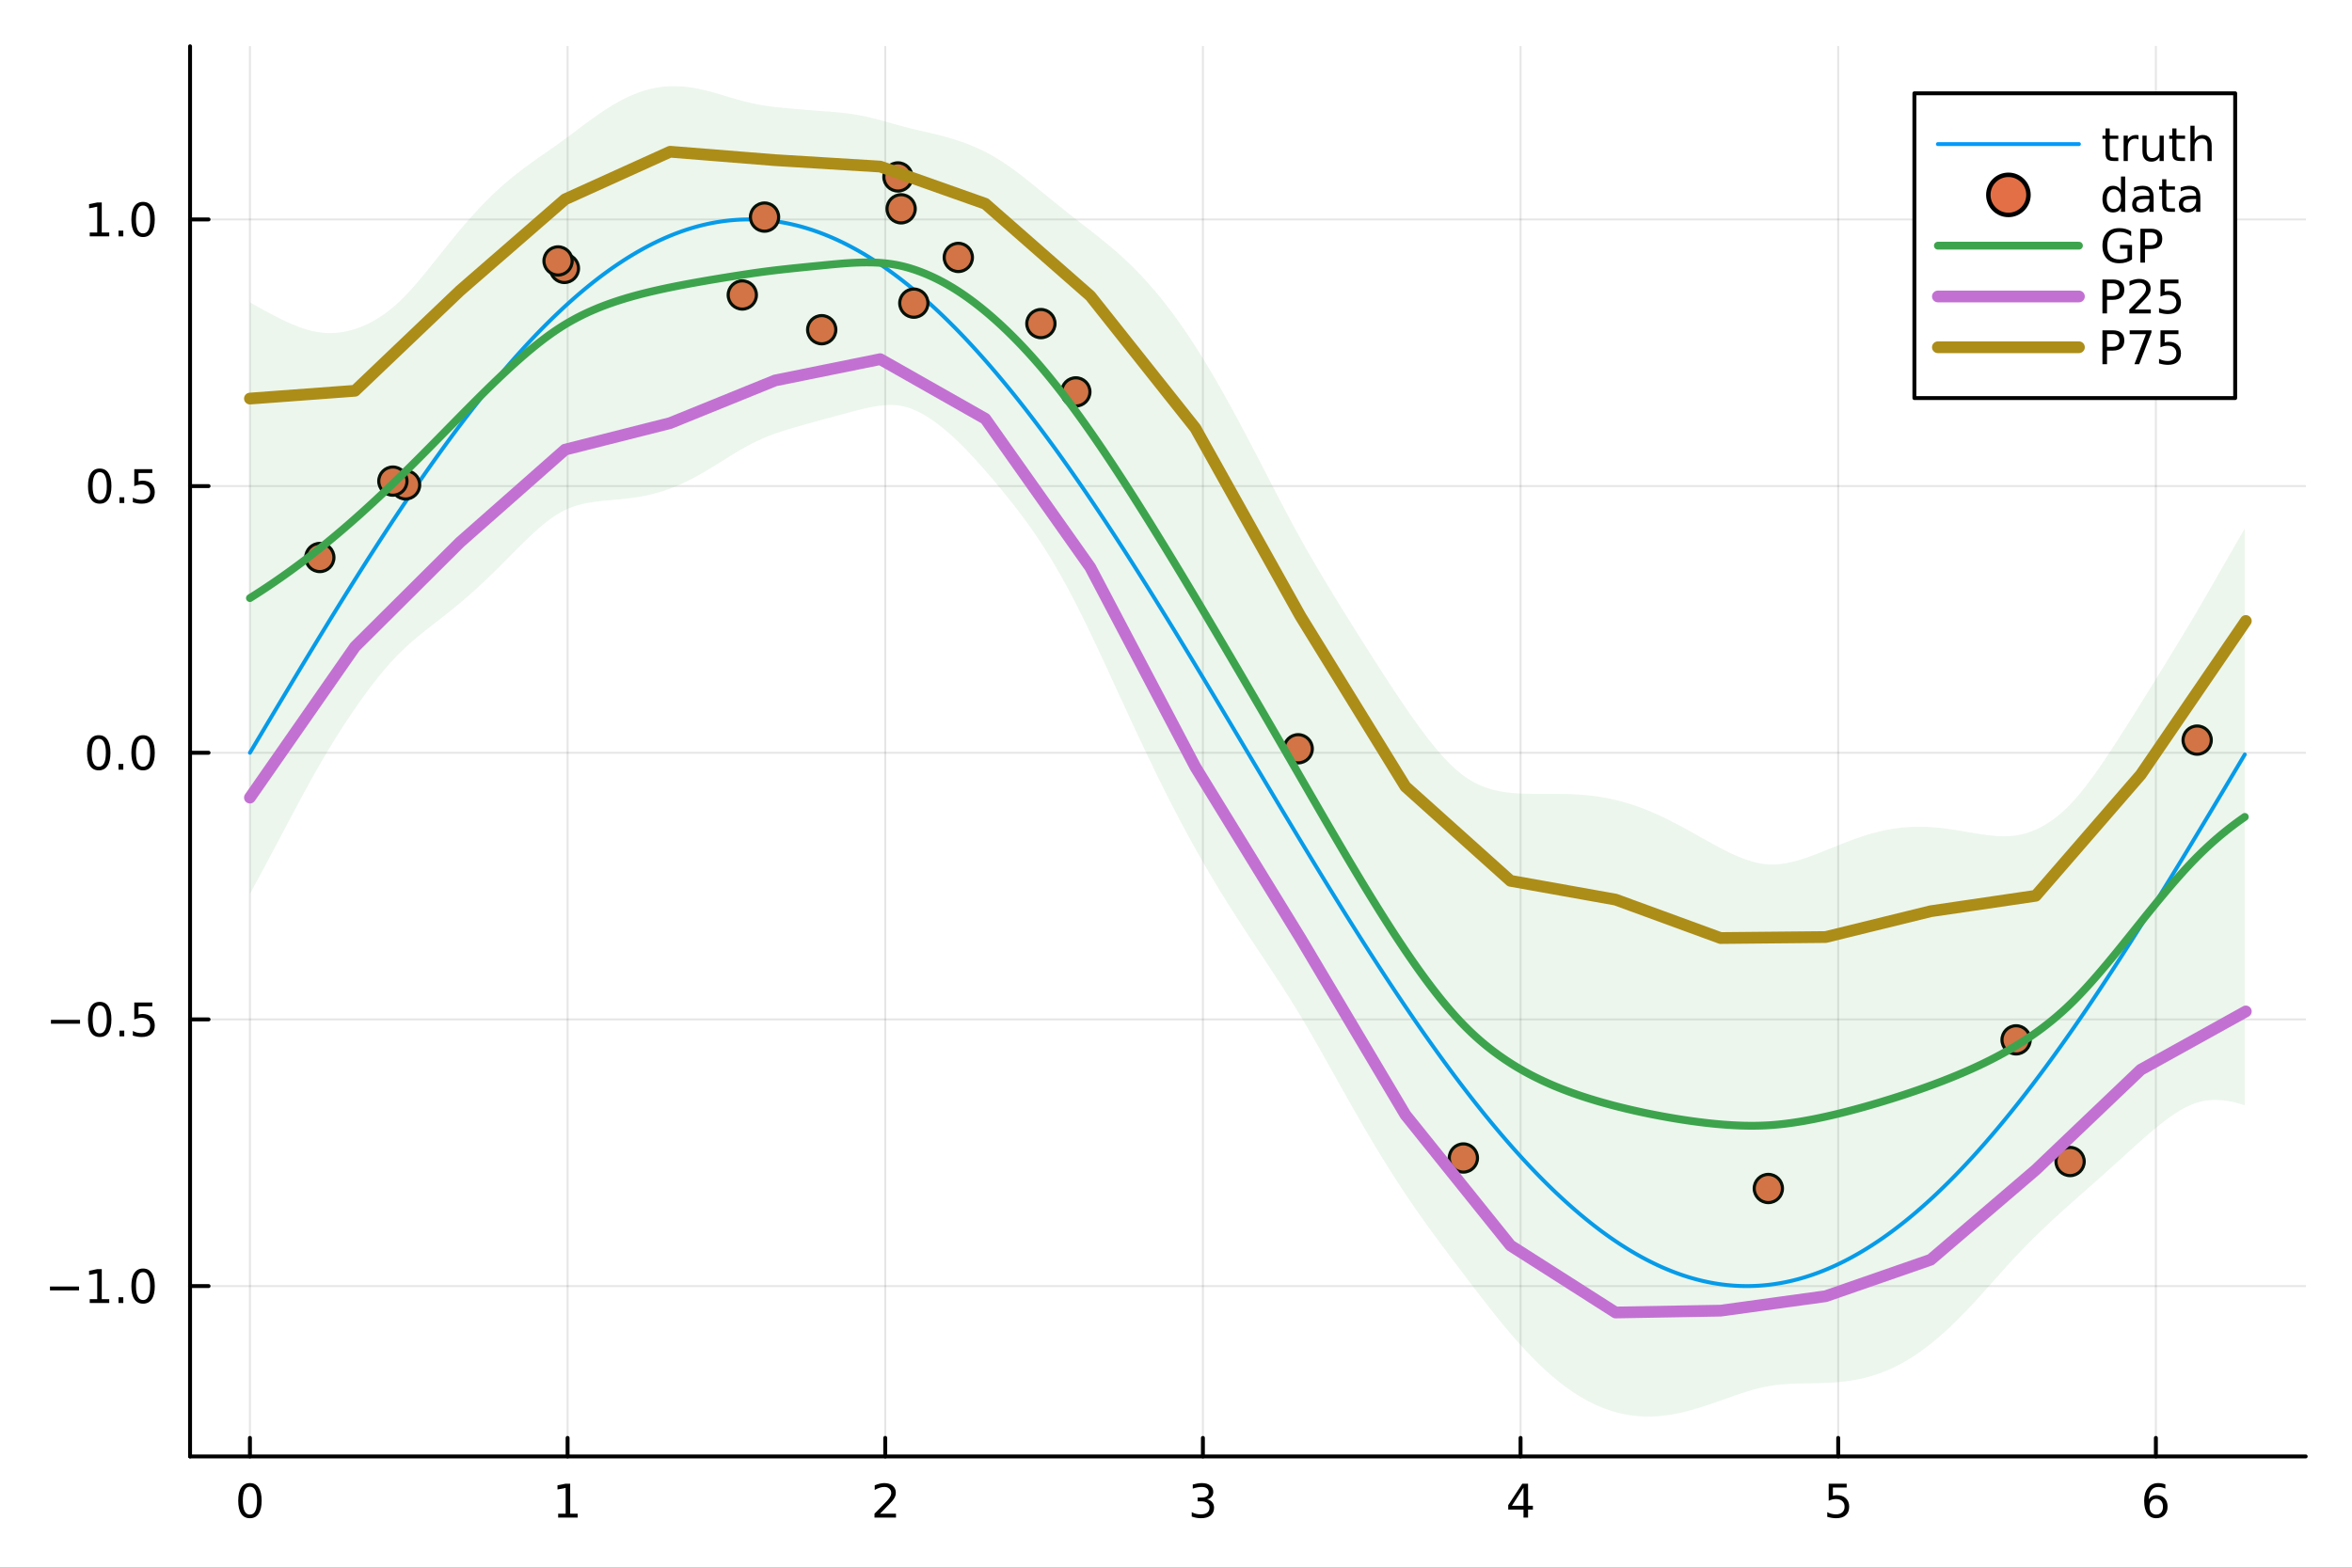 <?xml version="1.0" encoding="utf-8"?>
<svg xmlns="http://www.w3.org/2000/svg" xmlns:xlink="http://www.w3.org/1999/xlink" width="600" height="400" viewBox="0 0 2400 1600">
<rect x="0" y="0" width="2400" height="1600" fill="#333333" stroke="none"/>
<defs>
  <clipPath id="clip470">
    <rect x="0" y="0" width="2400" height="1600"/>
  </clipPath>
</defs>
<path clip-path="url(#clip470)" d="M0 1600 L2400 1600 L2400 0 L0 0  Z" fill="#ffffff" fill-rule="evenodd" fill-opacity="1"/>
<defs>
  <clipPath id="clip471">
    <rect x="480" y="0" width="1681" height="1600"/>
  </clipPath>
</defs>
<path clip-path="url(#clip470)" d="M193.936 1486.45 L2352.76 1486.45 L2352.76 47.244 L193.936 47.244  Z" fill="#ffffff" fill-rule="evenodd" fill-opacity="1"/>
<defs>
  <clipPath id="clip472">
    <rect x="193" y="47" width="2160" height="1440"/>
  </clipPath>
</defs>
<polyline clip-path="url(#clip472)" style="stroke:#000000; stroke-linecap:round; stroke-linejoin:round; stroke-width:2; stroke-opacity:0.1; fill:none" points="255.035,1486.45 255.035,47.244 "/>
<polyline clip-path="url(#clip472)" style="stroke:#000000; stroke-linecap:round; stroke-linejoin:round; stroke-width:2; stroke-opacity:0.1; fill:none" points="579.173,1486.45 579.173,47.244 "/>
<polyline clip-path="url(#clip472)" style="stroke:#000000; stroke-linecap:round; stroke-linejoin:round; stroke-width:2; stroke-opacity:0.1; fill:none" points="903.312,1486.45 903.312,47.244 "/>
<polyline clip-path="url(#clip472)" style="stroke:#000000; stroke-linecap:round; stroke-linejoin:round; stroke-width:2; stroke-opacity:0.1; fill:none" points="1227.45,1486.45 1227.45,47.244 "/>
<polyline clip-path="url(#clip472)" style="stroke:#000000; stroke-linecap:round; stroke-linejoin:round; stroke-width:2; stroke-opacity:0.1; fill:none" points="1551.59,1486.45 1551.59,47.244 "/>
<polyline clip-path="url(#clip472)" style="stroke:#000000; stroke-linecap:round; stroke-linejoin:round; stroke-width:2; stroke-opacity:0.1; fill:none" points="1875.73,1486.45 1875.73,47.244 "/>
<polyline clip-path="url(#clip472)" style="stroke:#000000; stroke-linecap:round; stroke-linejoin:round; stroke-width:2; stroke-opacity:0.1; fill:none" points="2199.87,1486.45 2199.87,47.244 "/>
<polyline clip-path="url(#clip472)" style="stroke:#000000; stroke-linecap:round; stroke-linejoin:round; stroke-width:2; stroke-opacity:0.1; fill:none" points="193.936,1312.59 2352.76,1312.59 "/>
<polyline clip-path="url(#clip472)" style="stroke:#000000; stroke-linecap:round; stroke-linejoin:round; stroke-width:2; stroke-opacity:0.1; fill:none" points="193.936,1040.43 2352.76,1040.43 "/>
<polyline clip-path="url(#clip472)" style="stroke:#000000; stroke-linecap:round; stroke-linejoin:round; stroke-width:2; stroke-opacity:0.1; fill:none" points="193.936,768.273 2352.76,768.273 "/>
<polyline clip-path="url(#clip472)" style="stroke:#000000; stroke-linecap:round; stroke-linejoin:round; stroke-width:2; stroke-opacity:0.1; fill:none" points="193.936,496.117 2352.76,496.117 "/>
<polyline clip-path="url(#clip472)" style="stroke:#000000; stroke-linecap:round; stroke-linejoin:round; stroke-width:2; stroke-opacity:0.1; fill:none" points="193.936,223.961 2352.76,223.961 "/>
<polyline clip-path="url(#clip470)" style="stroke:#000000; stroke-linecap:round; stroke-linejoin:round; stroke-width:4; stroke-opacity:1; fill:none" points="193.936,1486.45 2352.76,1486.45 "/>
<polyline clip-path="url(#clip470)" style="stroke:#000000; stroke-linecap:round; stroke-linejoin:round; stroke-width:4; stroke-opacity:1; fill:none" points="255.035,1486.45 255.035,1467.55 "/>
<polyline clip-path="url(#clip470)" style="stroke:#000000; stroke-linecap:round; stroke-linejoin:round; stroke-width:4; stroke-opacity:1; fill:none" points="579.173,1486.45 579.173,1467.55 "/>
<polyline clip-path="url(#clip470)" style="stroke:#000000; stroke-linecap:round; stroke-linejoin:round; stroke-width:4; stroke-opacity:1; fill:none" points="903.312,1486.45 903.312,1467.55 "/>
<polyline clip-path="url(#clip470)" style="stroke:#000000; stroke-linecap:round; stroke-linejoin:round; stroke-width:4; stroke-opacity:1; fill:none" points="1227.45,1486.45 1227.45,1467.55 "/>
<polyline clip-path="url(#clip470)" style="stroke:#000000; stroke-linecap:round; stroke-linejoin:round; stroke-width:4; stroke-opacity:1; fill:none" points="1551.59,1486.45 1551.59,1467.55 "/>
<polyline clip-path="url(#clip470)" style="stroke:#000000; stroke-linecap:round; stroke-linejoin:round; stroke-width:4; stroke-opacity:1; fill:none" points="1875.73,1486.45 1875.73,1467.55 "/>
<polyline clip-path="url(#clip470)" style="stroke:#000000; stroke-linecap:round; stroke-linejoin:round; stroke-width:4; stroke-opacity:1; fill:none" points="2199.87,1486.45 2199.87,1467.55 "/>
<path clip-path="url(#clip470)" d="M255.035 1517.37 Q251.424 1517.37 249.595 1520.93 Q247.789 1524.47 247.789 1531.6 Q247.789 1538.71 249.595 1542.27 Q251.424 1545.82 255.035 1545.82 Q258.669 1545.82 260.474 1542.27 Q262.303 1538.71 262.303 1531.6 Q262.303 1524.47 260.474 1520.93 Q258.669 1517.37 255.035 1517.37 M255.035 1513.66 Q260.845 1513.66 263.9 1518.27 Q266.979 1522.85 266.979 1531.6 Q266.979 1540.33 263.9 1544.94 Q260.845 1549.52 255.035 1549.52 Q249.225 1549.52 246.146 1544.94 Q243.09 1540.33 243.09 1531.6 Q243.09 1522.85 246.146 1518.27 Q249.225 1513.66 255.035 1513.66 Z" fill="#000000" fill-rule="nonzero" fill-opacity="1" /><path clip-path="url(#clip470)" d="M569.555 1544.91 L577.194 1544.91 L577.194 1518.55 L568.884 1520.21 L568.884 1515.95 L577.148 1514.29 L581.824 1514.29 L581.824 1544.91 L589.463 1544.91 L589.463 1548.85 L569.555 1548.85 L569.555 1544.91 Z" fill="#000000" fill-rule="nonzero" fill-opacity="1" /><path clip-path="url(#clip470)" d="M897.965 1544.91 L914.284 1544.91 L914.284 1548.85 L892.34 1548.85 L892.34 1544.91 Q895.002 1542.16 899.585 1537.53 Q904.191 1532.88 905.372 1531.53 Q907.617 1529.01 908.497 1527.27 Q909.4 1525.51 909.4 1523.82 Q909.4 1521.07 907.455 1519.33 Q905.534 1517.6 902.432 1517.6 Q900.233 1517.6 897.779 1518.36 Q895.349 1519.13 892.571 1520.68 L892.571 1515.95 Q895.395 1514.82 897.849 1514.24 Q900.303 1513.66 902.34 1513.66 Q907.71 1513.66 910.904 1516.35 Q914.099 1519.03 914.099 1523.52 Q914.099 1525.65 913.289 1527.57 Q912.502 1529.47 910.395 1532.07 Q909.816 1532.74 906.715 1535.95 Q903.613 1539.15 897.965 1544.91 Z" fill="#000000" fill-rule="nonzero" fill-opacity="1" /><path clip-path="url(#clip470)" d="M1231.7 1530.21 Q1235.05 1530.93 1236.93 1533.2 Q1238.83 1535.47 1238.83 1538.8 Q1238.83 1543.92 1235.31 1546.72 Q1231.79 1549.52 1225.31 1549.52 Q1223.13 1549.52 1220.82 1549.08 Q1218.53 1548.66 1216.07 1547.81 L1216.07 1543.29 Q1218.02 1544.43 1220.33 1545.01 Q1222.65 1545.58 1225.17 1545.58 Q1229.57 1545.58 1231.86 1543.85 Q1234.17 1542.11 1234.17 1538.8 Q1234.17 1535.75 1232.02 1534.03 Q1229.89 1532.3 1226.07 1532.3 L1222.05 1532.3 L1222.05 1528.45 L1226.26 1528.45 Q1229.71 1528.45 1231.54 1527.09 Q1233.36 1525.7 1233.36 1523.11 Q1233.36 1520.45 1231.47 1519.03 Q1229.59 1517.6 1226.07 1517.6 Q1224.15 1517.6 1221.95 1518.01 Q1219.75 1518.43 1217.11 1519.31 L1217.11 1515.14 Q1219.78 1514.4 1222.09 1514.03 Q1224.43 1513.66 1226.49 1513.66 Q1231.81 1513.66 1234.92 1516.09 Q1238.02 1518.5 1238.02 1522.62 Q1238.02 1525.49 1236.37 1527.48 Q1234.73 1529.45 1231.7 1530.21 Z" fill="#000000" fill-rule="nonzero" fill-opacity="1" /><path clip-path="url(#clip470)" d="M1554.6 1518.36 L1542.79 1536.81 L1554.6 1536.81 L1554.6 1518.36 M1553.37 1514.29 L1559.25 1514.29 L1559.25 1536.81 L1564.18 1536.81 L1564.18 1540.7 L1559.25 1540.7 L1559.25 1548.85 L1554.6 1548.85 L1554.6 1540.7 L1539 1540.7 L1539 1536.19 L1553.37 1514.29 Z" fill="#000000" fill-rule="nonzero" fill-opacity="1" /><path clip-path="url(#clip470)" d="M1866.01 1514.29 L1884.36 1514.29 L1884.36 1518.22 L1870.29 1518.22 L1870.29 1526.7 Q1871.31 1526.35 1872.32 1526.19 Q1873.34 1526 1874.36 1526 Q1880.15 1526 1883.53 1529.17 Q1886.91 1532.34 1886.91 1537.76 Q1886.91 1543.34 1883.44 1546.44 Q1879.96 1549.52 1873.64 1549.52 Q1871.47 1549.52 1869.2 1549.15 Q1866.95 1548.78 1864.55 1548.04 L1864.55 1543.34 Q1866.63 1544.47 1868.85 1545.03 Q1871.07 1545.58 1873.55 1545.58 Q1877.56 1545.58 1879.89 1543.48 Q1882.23 1541.37 1882.23 1537.76 Q1882.23 1534.15 1879.89 1532.04 Q1877.56 1529.94 1873.55 1529.94 Q1871.68 1529.94 1869.8 1530.35 Q1867.95 1530.77 1866.01 1531.65 L1866.01 1514.29 Z" fill="#000000" fill-rule="nonzero" fill-opacity="1" /><path clip-path="url(#clip470)" d="M2200.27 1529.7 Q2197.12 1529.7 2195.27 1531.86 Q2193.44 1534.01 2193.44 1537.76 Q2193.44 1541.49 2195.27 1543.66 Q2197.12 1545.82 2200.27 1545.82 Q2203.42 1545.82 2205.25 1543.66 Q2207.1 1541.49 2207.1 1537.76 Q2207.1 1534.01 2205.25 1531.86 Q2203.42 1529.7 2200.27 1529.7 M2209.55 1515.05 L2209.55 1519.31 Q2207.79 1518.48 2205.99 1518.04 Q2204.21 1517.6 2202.45 1517.6 Q2197.82 1517.6 2195.36 1520.72 Q2192.93 1523.85 2192.59 1530.17 Q2193.95 1528.15 2196.01 1527.09 Q2198.07 1526 2200.55 1526 Q2205.76 1526 2208.77 1529.17 Q2211.8 1532.32 2211.8 1537.76 Q2211.8 1543.08 2208.65 1546.3 Q2205.5 1549.52 2200.27 1549.52 Q2194.28 1549.52 2191.1 1544.94 Q2187.93 1540.33 2187.93 1531.6 Q2187.93 1523.41 2191.82 1518.55 Q2195.71 1513.66 2202.26 1513.66 Q2204.02 1513.66 2205.8 1514.01 Q2207.61 1514.36 2209.55 1515.05 Z" fill="#000000" fill-rule="nonzero" fill-opacity="1" /><polyline clip-path="url(#clip470)" style="stroke:#000000; stroke-linecap:round; stroke-linejoin:round; stroke-width:4; stroke-opacity:1; fill:none" points="193.936,1486.45 193.936,47.244 "/>
<polyline clip-path="url(#clip470)" style="stroke:#000000; stroke-linecap:round; stroke-linejoin:round; stroke-width:4; stroke-opacity:1; fill:none" points="193.936,1312.59 212.834,1312.59 "/>
<polyline clip-path="url(#clip470)" style="stroke:#000000; stroke-linecap:round; stroke-linejoin:round; stroke-width:4; stroke-opacity:1; fill:none" points="193.936,1040.43 212.834,1040.43 "/>
<polyline clip-path="url(#clip470)" style="stroke:#000000; stroke-linecap:round; stroke-linejoin:round; stroke-width:4; stroke-opacity:1; fill:none" points="193.936,768.273 212.834,768.273 "/>
<polyline clip-path="url(#clip470)" style="stroke:#000000; stroke-linecap:round; stroke-linejoin:round; stroke-width:4; stroke-opacity:1; fill:none" points="193.936,496.117 212.834,496.117 "/>
<polyline clip-path="url(#clip470)" style="stroke:#000000; stroke-linecap:round; stroke-linejoin:round; stroke-width:4; stroke-opacity:1; fill:none" points="193.936,223.961 212.834,223.961 "/>
<path clip-path="url(#clip470)" d="M50.992 1313.04 L80.668 1313.04 L80.668 1316.97 L50.992 1316.97 L50.992 1313.04 Z" fill="#000000" fill-rule="nonzero" fill-opacity="1" /><path clip-path="url(#clip470)" d="M91.571 1325.93 L99.21 1325.93 L99.21 1299.56 L90.899 1301.23 L90.899 1296.97 L99.163 1295.31 L103.839 1295.31 L103.839 1325.93 L111.478 1325.93 L111.478 1329.87 L91.571 1329.87 L91.571 1325.93 Z" fill="#000000" fill-rule="nonzero" fill-opacity="1" /><path clip-path="url(#clip470)" d="M120.922 1323.99 L125.807 1323.99 L125.807 1329.87 L120.922 1329.87 L120.922 1323.99 Z" fill="#000000" fill-rule="nonzero" fill-opacity="1" /><path clip-path="url(#clip470)" d="M145.992 1298.38 Q142.381 1298.38 140.552 1301.95 Q138.746 1305.49 138.746 1312.62 Q138.746 1319.73 140.552 1323.29 Q142.381 1326.83 145.992 1326.83 Q149.626 1326.83 151.431 1323.29 Q153.26 1319.73 153.26 1312.62 Q153.26 1305.49 151.431 1301.95 Q149.626 1298.38 145.992 1298.38 M145.992 1294.68 Q151.802 1294.68 154.857 1299.29 Q157.936 1303.87 157.936 1312.62 Q157.936 1321.35 154.857 1325.95 Q151.802 1330.54 145.992 1330.54 Q140.181 1330.54 137.103 1325.95 Q134.047 1321.35 134.047 1312.62 Q134.047 1303.87 137.103 1299.29 Q140.181 1294.68 145.992 1294.68 Z" fill="#000000" fill-rule="nonzero" fill-opacity="1" /><path clip-path="url(#clip470)" d="M51.987 1040.88 L81.663 1040.88 L81.663 1044.82 L51.987 1044.82 L51.987 1040.88 Z" fill="#000000" fill-rule="nonzero" fill-opacity="1" /><path clip-path="url(#clip470)" d="M101.756 1026.23 Q98.145 1026.23 96.316 1029.79 Q94.51 1033.33 94.51 1040.46 Q94.51 1047.57 96.316 1051.14 Q98.145 1054.68 101.756 1054.68 Q105.39 1054.68 107.196 1051.14 Q109.024 1047.57 109.024 1040.46 Q109.024 1033.33 107.196 1029.79 Q105.39 1026.23 101.756 1026.23 M101.756 1022.52 Q107.566 1022.52 110.621 1027.13 Q113.7 1031.71 113.7 1040.46 Q113.7 1049.19 110.621 1053.8 Q107.566 1058.38 101.756 1058.38 Q95.946 1058.38 92.867 1053.8 Q89.811 1049.19 89.811 1040.46 Q89.811 1031.71 92.867 1027.13 Q95.946 1022.52 101.756 1022.52 Z" fill="#000000" fill-rule="nonzero" fill-opacity="1" /><path clip-path="url(#clip470)" d="M121.918 1051.83 L126.802 1051.83 L126.802 1057.71 L121.918 1057.71 L121.918 1051.83 Z" fill="#000000" fill-rule="nonzero" fill-opacity="1" /><path clip-path="url(#clip470)" d="M137.033 1023.15 L155.39 1023.15 L155.39 1027.08 L141.316 1027.08 L141.316 1035.56 Q142.334 1035.21 143.353 1035.05 Q144.371 1034.86 145.39 1034.86 Q151.177 1034.86 154.556 1038.03 Q157.936 1041.2 157.936 1046.62 Q157.936 1052.2 154.464 1055.3 Q150.992 1058.38 144.672 1058.38 Q142.496 1058.38 140.228 1058.01 Q137.982 1057.64 135.575 1056.9 L135.575 1052.2 Q137.658 1053.33 139.881 1053.89 Q142.103 1054.45 144.58 1054.45 Q148.584 1054.45 150.922 1052.34 Q153.26 1050.23 153.26 1046.62 Q153.26 1043.01 150.922 1040.9 Q148.584 1038.8 144.58 1038.8 Q142.705 1038.8 140.83 1039.21 Q138.978 1039.63 137.033 1040.51 L137.033 1023.15 Z" fill="#000000" fill-rule="nonzero" fill-opacity="1" /><path clip-path="url(#clip470)" d="M100.76 754.072 Q97.149 754.072 95.321 757.637 Q93.515 761.178 93.515 768.308 Q93.515 775.414 95.321 778.979 Q97.149 782.521 100.76 782.521 Q104.395 782.521 106.2 778.979 Q108.029 775.414 108.029 768.308 Q108.029 761.178 106.2 757.637 Q104.395 754.072 100.76 754.072 M100.76 750.368 Q106.571 750.368 109.626 754.975 Q112.705 759.558 112.705 768.308 Q112.705 777.035 109.626 781.641 Q106.571 786.224 100.76 786.224 Q94.95 786.224 91.871 781.641 Q88.816 777.035 88.816 768.308 Q88.816 759.558 91.871 754.975 Q94.95 750.368 100.76 750.368 Z" fill="#000000" fill-rule="nonzero" fill-opacity="1" /><path clip-path="url(#clip470)" d="M120.922 779.674 L125.807 779.674 L125.807 785.553 L120.922 785.553 L120.922 779.674 Z" fill="#000000" fill-rule="nonzero" fill-opacity="1" /><path clip-path="url(#clip470)" d="M145.992 754.072 Q142.381 754.072 140.552 757.637 Q138.746 761.178 138.746 768.308 Q138.746 775.414 140.552 778.979 Q142.381 782.521 145.992 782.521 Q149.626 782.521 151.431 778.979 Q153.26 775.414 153.26 768.308 Q153.26 761.178 151.431 757.637 Q149.626 754.072 145.992 754.072 M145.992 750.368 Q151.802 750.368 154.857 754.975 Q157.936 759.558 157.936 768.308 Q157.936 777.035 154.857 781.641 Q151.802 786.224 145.992 786.224 Q140.181 786.224 137.103 781.641 Q134.047 777.035 134.047 768.308 Q134.047 759.558 137.103 754.975 Q140.181 750.368 145.992 750.368 Z" fill="#000000" fill-rule="nonzero" fill-opacity="1" /><path clip-path="url(#clip470)" d="M101.756 481.916 Q98.145 481.916 96.316 485.48 Q94.51 489.022 94.51 496.152 Q94.51 503.258 96.316 506.823 Q98.145 510.364 101.756 510.364 Q105.39 510.364 107.196 506.823 Q109.024 503.258 109.024 496.152 Q109.024 489.022 107.196 485.48 Q105.39 481.916 101.756 481.916 M101.756 478.212 Q107.566 478.212 110.621 482.818 Q113.7 487.402 113.7 496.152 Q113.7 504.878 110.621 509.485 Q107.566 514.068 101.756 514.068 Q95.946 514.068 92.867 509.485 Q89.811 504.878 89.811 496.152 Q89.811 487.402 92.867 482.818 Q95.946 478.212 101.756 478.212 Z" fill="#000000" fill-rule="nonzero" fill-opacity="1" /><path clip-path="url(#clip470)" d="M121.918 507.517 L126.802 507.517 L126.802 513.397 L121.918 513.397 L121.918 507.517 Z" fill="#000000" fill-rule="nonzero" fill-opacity="1" /><path clip-path="url(#clip470)" d="M137.033 478.837 L155.39 478.837 L155.39 482.772 L141.316 482.772 L141.316 491.244 Q142.334 490.897 143.353 490.735 Q144.371 490.55 145.39 490.55 Q151.177 490.55 154.556 493.721 Q157.936 496.892 157.936 502.309 Q157.936 507.888 154.464 510.989 Q150.992 514.068 144.672 514.068 Q142.496 514.068 140.228 513.698 Q137.982 513.327 135.575 512.587 L135.575 507.888 Q137.658 509.022 139.881 509.577 Q142.103 510.133 144.58 510.133 Q148.584 510.133 150.922 508.027 Q153.26 505.92 153.26 502.309 Q153.26 498.698 150.922 496.591 Q148.584 494.485 144.58 494.485 Q142.705 494.485 140.83 494.902 Q138.978 495.318 137.033 496.198 L137.033 478.837 Z" fill="#000000" fill-rule="nonzero" fill-opacity="1" /><path clip-path="url(#clip470)" d="M91.571 237.305 L99.21 237.305 L99.21 210.94 L90.899 212.607 L90.899 208.347 L99.163 206.681 L103.839 206.681 L103.839 237.305 L111.478 237.305 L111.478 241.241 L91.571 241.241 L91.571 237.305 Z" fill="#000000" fill-rule="nonzero" fill-opacity="1" /><path clip-path="url(#clip470)" d="M120.922 235.361 L125.807 235.361 L125.807 241.241 L120.922 241.241 L120.922 235.361 Z" fill="#000000" fill-rule="nonzero" fill-opacity="1" /><path clip-path="url(#clip470)" d="M145.992 209.759 Q142.381 209.759 140.552 213.324 Q138.746 216.866 138.746 223.995 Q138.746 231.102 140.552 234.667 Q142.381 238.208 145.992 238.208 Q149.626 238.208 151.431 234.667 Q153.26 231.102 153.26 223.995 Q153.26 216.866 151.431 213.324 Q149.626 209.759 145.992 209.759 M145.992 206.056 Q151.802 206.056 154.857 210.662 Q157.936 215.245 157.936 223.995 Q157.936 232.722 154.857 237.329 Q151.802 241.912 145.992 241.912 Q140.181 241.912 137.103 237.329 Q134.047 232.722 134.047 223.995 Q134.047 215.245 137.103 210.662 Q140.181 206.056 145.992 206.056 Z" fill="#000000" fill-rule="nonzero" fill-opacity="1" /><polyline clip-path="url(#clip472)" style="stroke:#009af9; stroke-linecap:round; stroke-linejoin:round; stroke-width:4; stroke-opacity:1; fill:none" points="255.035,768.273 258.276,762.83 261.517,757.388 264.759,751.946 268,746.506 271.242,741.069 274.483,735.634 277.724,730.202 280.966,724.775 284.207,719.351 287.449,713.933 290.69,708.519 293.931,703.112 297.173,697.712 300.414,692.318 303.655,686.932 306.897,681.554 310.138,676.185 313.38,670.825 316.621,665.475 319.862,660.135 323.104,654.806 326.345,649.488 329.587,644.182 332.828,638.889 336.069,633.608 339.311,628.341 342.552,623.088 345.793,617.849 349.035,612.626 352.276,607.418 355.518,602.226 358.759,597.051 362,591.892 365.242,586.752 368.483,581.63 371.725,576.526 374.966,571.441 378.207,566.376 381.449,561.332 384.69,556.308 387.931,551.305 391.173,546.324 394.414,541.365 397.656,536.429 400.897,531.516 404.138,526.627 407.38,521.761 410.621,516.921 413.863,512.106 417.104,507.316 420.345,502.552 423.587,497.815 426.828,493.105 430.069,488.422 433.311,483.768 436.552,479.142 439.794,474.545 443.035,469.977 446.276,465.439 449.518,460.931 452.759,456.454 456.001,452.008 459.242,447.594 462.483,443.212 465.725,438.863 468.966,434.546 472.208,430.263 475.449,426.013 478.69,421.798 481.932,417.617 485.173,413.472 488.414,409.362 491.656,405.288 494.897,401.25 498.139,397.249 501.38,393.285 504.621,389.358 507.863,385.469 511.104,381.619 514.346,377.807 517.587,374.035 520.828,370.301 524.07,366.608 527.311,362.955 530.552,359.342 533.794,355.77 537.035,352.239 540.277,348.75 543.518,345.303 546.759,341.898 550.001,338.536 553.242,335.217 556.484,331.941 559.725,328.709 562.966,325.521 566.208,322.377 569.449,319.278 572.69,316.223 575.932,313.214 579.173,310.25 582.415,307.332 585.656,304.46 588.897,301.635 592.139,298.856 595.38,296.124 598.622,293.439 601.863,290.802 605.104,288.212 608.346,285.671 611.587,283.178 614.828,280.733 618.07,278.337 621.311,275.99 624.553,273.693 627.794,271.444 631.035,269.246 634.277,267.097 637.518,264.999 640.76,262.95 644.001,260.953 647.242,259.006 650.484,257.11 653.725,255.265 656.966,253.471 660.208,251.729 663.449,250.038 666.691,248.4 669.932,246.813 673.173,245.279 676.415,243.796 679.656,242.367 682.898,240.989 686.139,239.665 689.38,238.393 692.622,237.175 695.863,236.009 699.104,234.897 702.346,233.838 705.587,232.832 708.829,231.881 712.07,230.982 715.311,230.138 718.553,229.347 721.794,228.61 725.036,227.927 728.277,227.298 731.518,226.723 734.76,226.203 738.001,225.736 741.242,225.324 744.484,224.966 747.725,224.663 750.967,224.414 754.208,224.219 757.449,224.078 760.691,223.992 763.932,223.961 767.174,223.984 770.415,224.061 773.656,224.193 776.898,224.379 780.139,224.619 783.381,224.914 786.622,225.263 789.863,225.667 793.105,226.125 796.346,226.637 799.587,227.203 802.829,227.823 806.07,228.498 809.312,229.226 812.553,230.008 815.794,230.844 819.036,231.734 822.277,232.677 825.519,233.674 828.76,234.725 832.001,235.828 835.243,236.986 838.484,238.196 841.725,239.459 844.967,240.775 848.208,242.144 851.45,243.565 854.691,245.039 857.932,246.565 861.174,248.144 864.415,249.774 867.657,251.456 870.898,253.19 874.139,254.976 877.381,256.812 880.622,258.7 883.863,260.639 887.105,262.629 890.346,264.669 893.588,266.759 896.829,268.9 900.07,271.091 903.312,273.331 906.553,275.621 909.795,277.96 913.036,280.348 916.277,282.785 919.519,285.271 922.76,287.804 926.001,290.386 929.243,293.016 932.484,295.693 935.726,298.417 938.967,301.189 942.208,304.007 945.45,306.871 948.691,309.782 951.933,312.739 955.174,315.741 958.415,318.788 961.657,321.88 964.898,325.017 968.139,328.198 971.381,331.424 974.622,334.693 977.864,338.005 981.105,341.36 984.346,344.758 987.588,348.198 990.829,351.681 994.071,355.205 997.312,358.77 1000.55,362.376 1003.79,366.023 1007.04,369.71 1010.28,373.437 1013.52,377.204 1016.76,381.009 1020,384.854 1023.24,388.736 1026.48,392.657 1029.73,396.615 1032.97,400.61 1036.21,404.642 1039.45,408.711 1042.69,412.815 1045.93,416.955 1049.17,421.13 1052.42,425.34 1055.66,429.584 1058.9,433.862 1062.14,438.173 1065.38,442.517 1068.62,446.894 1071.86,451.303 1075.11,455.744 1078.35,460.216 1081.59,464.719 1084.83,469.252 1088.07,473.815 1091.31,478.408 1094.55,483.029 1097.79,487.679 1101.04,492.357 1104.28,497.063 1107.52,501.796 1110.76,506.555 1114,511.341 1117.24,516.152 1120.48,520.989 1123.73,525.85 1126.97,530.736 1130.21,535.645 1133.45,540.577 1136.69,545.533 1139.93,550.51 1143.17,555.51 1146.42,560.53 1149.66,565.572 1152.9,570.633 1156.14,575.715 1159.38,580.815 1162.62,585.935 1165.86,591.073 1169.11,596.228 1172.35,601.401 1175.59,606.59 1178.83,611.795 1182.07,617.016 1185.31,622.253 1188.55,627.503 1191.8,632.768 1195.04,638.047 1198.28,643.338 1201.52,648.642 1204.76,653.958 1208,659.285 1211.24,664.624 1214.48,669.972 1217.73,675.331 1220.97,680.698 1224.21,686.075 1227.45,691.46 1230.69,696.852 1233.93,702.252 1237.17,707.658 1240.42,713.07 1243.66,718.488 1246.9,723.91 1250.14,729.338 1253.38,734.769 1256.62,740.203 1259.86,745.64 1263.11,751.08 1266.35,756.521 1269.59,761.963 1272.83,767.406 1276.07,772.849 1279.31,778.292 1282.55,783.733 1285.8,789.174 1289.04,794.612 1292.28,800.047 1295.52,805.479 1298.76,810.907 1302,816.332 1305.24,821.751 1308.48,827.165 1311.73,832.573 1314.97,837.975 1318.21,843.37 1321.45,848.757 1324.69,854.136 1327.93,859.507 1331.17,864.868 1334.42,870.22 1337.66,875.562 1340.9,880.892 1344.14,886.212 1347.38,891.52 1350.62,896.815 1353.86,902.098 1357.11,907.367 1360.35,912.623 1363.59,917.864 1366.83,923.09 1370.07,928.3 1373.31,933.495 1376.55,938.673 1379.8,943.833 1383.04,948.977 1386.28,954.102 1389.52,959.209 1392.76,964.296 1396,969.364 1399.24,974.412 1402.49,979.44 1405.73,984.446 1408.97,989.43 1412.21,994.393 1415.45,999.333 1418.69,1004.25 1421.93,1009.14 1425.17,1014.01 1428.42,1018.86 1431.66,1023.68 1434.9,1028.47 1438.14,1033.24 1441.38,1037.98 1444.62,1042.69 1447.86,1047.38 1451.11,1052.04 1454.35,1056.67 1457.59,1061.27 1460.83,1065.84 1464.07,1070.39 1467.31,1074.9 1470.55,1079.38 1473.8,1083.83 1477.04,1088.25 1480.28,1092.64 1483.52,1096.99 1486.76,1101.31 1490,1105.6 1493.24,1109.86 1496.49,1114.08 1499.73,1118.27 1502.97,1122.42 1506.21,1126.53 1509.45,1130.61 1512.69,1134.66 1515.93,1138.66 1519.18,1142.63 1522.42,1146.57 1525.66,1150.46 1528.9,1154.32 1532.14,1158.13 1535.38,1161.91 1538.62,1165.65 1541.86,1169.35 1545.11,1173.01 1548.35,1176.63 1551.59,1180.21 1554.83,1183.75 1558.07,1187.24 1561.31,1190.7 1564.55,1194.11 1567.8,1197.48 1571.04,1200.8 1574.28,1204.09 1577.52,1207.33 1580.76,1210.52 1584,1213.67 1587.24,1216.78 1590.49,1219.84 1593.73,1222.86 1596.97,1225.83 1600.21,1228.75 1603.45,1231.63 1606.69,1234.46 1609.93,1237.25 1613.18,1239.99 1616.42,1242.68 1619.66,1245.33 1622.9,1247.92 1626.14,1250.47 1629.38,1252.97 1632.62,1255.43 1635.86,1257.83 1639.11,1260.19 1642.35,1262.49 1645.59,1264.75 1648.83,1266.95 1652.07,1269.11 1655.31,1271.22 1658.55,1273.27 1661.8,1275.28 1665.04,1277.23 1668.28,1279.14 1671.52,1280.99 1674.76,1282.79 1678,1284.54 1681.24,1286.24 1684.49,1287.89 1687.73,1289.48 1690.97,1291.03 1694.21,1292.52 1697.45,1293.96 1700.69,1295.34 1703.93,1296.67 1707.18,1297.95 1710.42,1299.18 1713.66,1300.35 1716.9,1301.48 1720.14,1302.54 1723.38,1303.56 1726.62,1304.52 1729.87,1305.42 1733.11,1306.28 1736.35,1307.08 1739.59,1307.82 1742.83,1308.51 1746.07,1309.15 1749.31,1309.73 1752.55,1310.26 1755.8,1310.74 1759.04,1311.16 1762.28,1311.53 1765.52,1311.84 1768.76,1312.1 1772,1312.3 1775.24,1312.45 1778.49,1312.54 1781.73,1312.58 1784.97,1312.57 1788.21,1312.5 1791.45,1312.38 1794.69,1312.2 1797.93,1311.97 1801.18,1311.68 1804.42,1311.34 1807.66,1310.95 1810.9,1310.5 1814.14,1309.99 1817.38,1309.44 1820.62,1308.83 1823.87,1308.16 1827.11,1307.44 1830.35,1306.67 1833.59,1305.84 1836.83,1304.96 1840.07,1304.02 1843.31,1303.03 1846.55,1301.99 1849.8,1300.9 1853.04,1299.75 1856.28,1298.55 1859.52,1297.29 1862.76,1295.98 1866,1294.62 1869.24,1293.21 1872.49,1291.75 1875.73,1290.23 1878.97,1288.66 1882.21,1287.04 1885.45,1285.36 1888.69,1283.64 1891.93,1281.86 1895.18,1280.03 1898.42,1278.15 1901.66,1276.22 1904.9,1274.24 1908.14,1272.21 1911.38,1270.12 1914.62,1267.99 1917.87,1265.81 1921.11,1263.58 1924.35,1261.29 1927.59,1258.96 1930.83,1256.58 1934.07,1254.15 1937.31,1251.67 1940.56,1249.15 1943.8,1246.57 1947.04,1243.95 1950.28,1241.28 1953.52,1238.57 1956.76,1235.8 1960,1232.99 1963.24,1230.13 1966.49,1227.23 1969.73,1224.28 1972.97,1221.29 1976.21,1218.25 1979.45,1215.16 1982.69,1212.03 1985.93,1208.86 1989.18,1205.64 1992.42,1202.38 1995.66,1199.07 1998.9,1195.72 2002.14,1192.33 2005.38,1188.9 2008.62,1185.42 2011.87,1181.91 2015.11,1178.35 2018.35,1174.75 2021.59,1171.11 2024.83,1167.43 2028.07,1163.71 2031.31,1159.94 2034.56,1156.15 2037.8,1152.31 2041.04,1148.43 2044.28,1144.52 2047.52,1140.56 2050.76,1136.57 2054,1132.55 2057.24,1128.49 2060.49,1124.39 2063.73,1120.25 2066.97,1116.08 2070.21,1111.88 2073.45,1107.64 2076.69,1103.37 2079.93,1099.06 2083.18,1094.72 2086.42,1090.35 2089.66,1085.95 2092.9,1081.51 2096.14,1077.04 2099.38,1072.55 2102.62,1068.02 2105.87,1063.46 2109.11,1058.87 2112.35,1054.25 2115.59,1049.61 2118.83,1044.94 2122.07,1040.23 2125.31,1035.51 2128.56,1030.75 2131.8,1025.97 2135.04,1021.16 2138.28,1016.33 2141.52,1011.47 2144.76,1006.59 2148,1001.68 2151.25,996.756 2154.49,991.804 2157.73,986.83 2160.97,981.834 2164.21,976.817 2167.45,971.779 2170.69,966.72 2173.93,961.642 2177.18,956.544 2180.42,951.428 2183.66,946.293 2186.9,941.141 2190.14,935.971 2193.38,930.784 2196.62,925.581 2199.87,920.362 2203.11,915.129 2206.35,909.88 2209.59,904.617 2212.83,899.341 2216.07,894.052 2219.31,888.75 2222.56,883.436 2225.8,878.11 2229.04,872.773 2232.28,867.426 2235.52,862.07 2238.76,856.703 2242,851.328 2245.25,845.945 2248.49,840.553 2251.73,835.155 2254.97,829.75 2258.21,824.339 2261.45,818.922 2264.69,813.5 2267.94,808.073 2271.18,802.643 2274.42,797.209 2277.66,791.772 2280.9,786.333 2284.14,780.892 2287.38,775.45 2290.62,770.007 "/>
<circle clip-path="url(#clip472)" cx="1097.79" cy="399.976" r="14.4" fill="#e26f46" fill-rule="evenodd" fill-opacity="1" stroke="#000000" stroke-opacity="1" stroke-width="3.2"/>
<circle clip-path="url(#clip472)" cx="916.277" cy="180.585" r="14.4" fill="#e26f46" fill-rule="evenodd" fill-opacity="1" stroke="#000000" stroke-opacity="1" stroke-width="3.2"/>
<circle clip-path="url(#clip472)" cx="757.449" cy="301.061" r="14.4" fill="#e26f46" fill-rule="evenodd" fill-opacity="1" stroke="#000000" stroke-opacity="1" stroke-width="3.2"/>
<circle clip-path="url(#clip472)" cx="575.932" cy="273.951" r="14.4" fill="#e26f46" fill-rule="evenodd" fill-opacity="1" stroke="#000000" stroke-opacity="1" stroke-width="3.2"/>
<circle clip-path="url(#clip472)" cx="932.484" cy="309.402" r="14.4" fill="#e26f46" fill-rule="evenodd" fill-opacity="1" stroke="#000000" stroke-opacity="1" stroke-width="3.2"/>
<circle clip-path="url(#clip472)" cx="569.449" cy="266.312" r="14.4" fill="#e26f46" fill-rule="evenodd" fill-opacity="1" stroke="#000000" stroke-opacity="1" stroke-width="3.2"/>
<circle clip-path="url(#clip472)" cx="326.345" cy="568.993" r="14.4" fill="#e26f46" fill-rule="evenodd" fill-opacity="1" stroke="#000000" stroke-opacity="1" stroke-width="3.2"/>
<circle clip-path="url(#clip472)" cx="413.863" cy="494.874" r="14.4" fill="#e26f46" fill-rule="evenodd" fill-opacity="1" stroke="#000000" stroke-opacity="1" stroke-width="3.2"/>
<circle clip-path="url(#clip472)" cx="977.864" cy="262.733" r="14.4" fill="#e26f46" fill-rule="evenodd" fill-opacity="1" stroke="#000000" stroke-opacity="1" stroke-width="3.2"/>
<circle clip-path="url(#clip472)" cx="400.897" cy="491.038" r="14.4" fill="#e26f46" fill-rule="evenodd" fill-opacity="1" stroke="#000000" stroke-opacity="1" stroke-width="3.2"/>
<circle clip-path="url(#clip472)" cx="2242" cy="755.369" r="14.4" fill="#e26f46" fill-rule="evenodd" fill-opacity="1" stroke="#000000" stroke-opacity="1" stroke-width="3.2"/>
<circle clip-path="url(#clip472)" cx="2112.35" cy="1185.47" r="14.4" fill="#e26f46" fill-rule="evenodd" fill-opacity="1" stroke="#000000" stroke-opacity="1" stroke-width="3.2"/>
<circle clip-path="url(#clip472)" cx="780.139" cy="221.573" r="14.4" fill="#e26f46" fill-rule="evenodd" fill-opacity="1" stroke="#000000" stroke-opacity="1" stroke-width="3.2"/>
<circle clip-path="url(#clip472)" cx="1062.14" cy="330.265" r="14.4" fill="#e26f46" fill-rule="evenodd" fill-opacity="1" stroke="#000000" stroke-opacity="1" stroke-width="3.2"/>
<circle clip-path="url(#clip472)" cx="1493.24" cy="1181.86" r="14.4" fill="#e26f46" fill-rule="evenodd" fill-opacity="1" stroke="#000000" stroke-opacity="1" stroke-width="3.2"/>
<circle clip-path="url(#clip472)" cx="1804.42" cy="1212.99" r="14.4" fill="#e26f46" fill-rule="evenodd" fill-opacity="1" stroke="#000000" stroke-opacity="1" stroke-width="3.2"/>
<circle clip-path="url(#clip472)" cx="1324.69" cy="764.205" r="14.4" fill="#e26f46" fill-rule="evenodd" fill-opacity="1" stroke="#000000" stroke-opacity="1" stroke-width="3.2"/>
<circle clip-path="url(#clip472)" cx="838.484" cy="336.506" r="14.4" fill="#e26f46" fill-rule="evenodd" fill-opacity="1" stroke="#000000" stroke-opacity="1" stroke-width="3.2"/>
<circle clip-path="url(#clip472)" cx="919.519" cy="213.12" r="14.4" fill="#e26f46" fill-rule="evenodd" fill-opacity="1" stroke="#000000" stroke-opacity="1" stroke-width="3.2"/>
<circle clip-path="url(#clip472)" cx="2057.24" cy="1061.28" r="14.4" fill="#e26f46" fill-rule="evenodd" fill-opacity="1" stroke="#000000" stroke-opacity="1" stroke-width="3.2"/>
<path clip-path="url(#clip472)" d="M255.035 912.32 L258.276 906.381 L261.517 900.406 L264.759 894.398 L268 888.362 L271.242 882.299 L274.483 876.214 L277.724 870.112 L280.966 863.996 L284.207 857.871 L287.449 851.742 L290.69 845.615 L293.931 839.494 L297.173 833.387 L300.414 827.3 L303.655 821.239 L306.897 815.211 L310.138 809.224 L313.38 803.285 L316.621 797.403 L319.862 791.586 L323.104 785.842 L326.345 780.179 L329.587 774.606 L332.828 769.121 L336.069 763.723 L339.311 758.41 L342.552 753.18 L345.793 748.031 L349.035 742.963 L352.276 737.975 L355.518 733.066 L358.759 728.238 L362 723.49 L365.242 718.823 L368.483 714.239 L371.725 709.741 L374.966 705.331 L378.207 701.012 L381.449 696.788 L384.69 692.662 L387.931 688.64 L391.173 684.727 L394.414 680.926 L397.656 677.244 L400.897 673.685 L404.138 670.254 L407.38 666.948 L410.621 663.761 L413.863 660.69 L417.104 657.729 L420.345 654.865 L423.587 652.085 L426.828 649.377 L430.069 646.728 L433.311 644.125 L436.552 641.558 L439.794 639.015 L443.035 636.487 L446.276 633.963 L449.518 631.436 L452.759 628.897 L456.001 626.338 L459.242 623.755 L462.483 621.141 L465.725 618.491 L468.966 615.802 L472.208 613.071 L475.449 610.294 L478.69 607.471 L481.932 604.6 L485.173 601.681 L488.414 598.714 L491.656 595.701 L494.897 592.644 L498.139 589.545 L501.38 586.407 L504.621 583.235 L507.863 580.033 L511.104 576.806 L514.346 573.56 L517.587 570.303 L520.828 567.041 L524.07 563.782 L527.311 560.535 L530.552 557.31 L533.794 554.116 L537.035 550.964 L540.277 547.865 L543.518 544.831 L546.759 541.873 L550.001 539.006 L553.242 536.241 L556.484 533.592 L559.725 531.072 L562.966 528.697 L566.208 526.479 L569.449 524.432 L572.69 522.567 L575.932 520.887 L579.173 519.39 L582.415 518.063 L585.656 516.893 L588.897 515.866 L592.139 514.969 L595.38 514.187 L598.622 513.508 L601.863 512.918 L605.104 512.405 L608.346 511.956 L611.587 511.559 L614.828 511.204 L618.07 510.879 L621.311 510.575 L624.553 510.281 L627.794 509.988 L631.035 509.688 L634.277 509.373 L637.518 509.035 L640.76 508.667 L644.001 508.264 L647.242 507.818 L650.484 507.325 L653.725 506.78 L656.966 506.178 L660.208 505.516 L663.449 504.79 L666.691 503.998 L669.932 503.136 L673.173 502.203 L676.415 501.198 L679.656 500.12 L682.898 498.967 L686.139 497.74 L689.38 496.44 L692.622 495.066 L695.863 493.621 L699.104 492.107 L702.346 490.525 L705.587 488.878 L708.829 487.171 L712.07 485.406 L715.311 483.587 L718.553 481.721 L721.794 479.812 L725.036 477.865 L728.277 475.889 L731.518 473.888 L734.76 471.872 L738.001 469.848 L741.242 467.824 L744.484 465.81 L747.725 463.815 L750.967 461.849 L754.208 459.921 L757.449 458.042 L760.691 456.222 L763.932 454.464 L767.174 452.771 L770.415 451.145 L773.656 449.59 L776.898 448.108 L780.139 446.703 L783.381 445.375 L786.622 444.119 L789.863 442.926 L793.105 441.788 L796.346 440.698 L799.587 439.649 L802.829 438.634 L806.07 437.647 L809.312 436.682 L812.553 435.736 L815.794 434.804 L819.036 433.883 L822.277 432.969 L825.519 432.062 L828.76 431.16 L832.001 430.263 L835.243 429.371 L838.484 428.484 L841.725 427.603 L844.967 426.727 L848.208 425.853 L851.45 424.98 L854.691 424.107 L857.932 423.234 L861.174 422.363 L864.415 421.494 L867.657 420.633 L870.898 419.781 L874.139 418.945 L877.381 418.13 L880.622 417.344 L883.863 416.594 L887.105 415.892 L890.346 415.246 L893.588 414.669 L896.829 414.173 L900.07 413.772 L903.312 413.481 L906.553 413.315 L909.795 413.29 L913.036 413.424 L916.277 413.734 L919.519 414.235 L922.76 414.933 L926.001 415.825 L929.243 416.906 L932.484 418.172 L935.726 419.616 L938.967 421.229 L942.208 423.002 L945.45 424.926 L948.691 426.992 L951.933 429.191 L955.174 431.517 L958.415 433.964 L961.657 436.525 L964.898 439.197 L968.139 441.976 L971.381 444.858 L974.622 447.842 L977.864 450.927 L981.105 454.111 L984.346 457.385 L987.588 460.742 L990.829 464.173 L994.071 467.672 L997.312 471.231 L1000.55 474.847 L1003.79 478.514 L1007.04 482.229 L1010.28 485.991 L1013.52 489.797 L1016.76 493.646 L1020 497.54 L1023.24 501.48 L1026.48 505.467 L1029.73 509.506 L1032.97 513.599 L1036.21 517.753 L1039.45 521.971 L1042.69 526.261 L1045.93 530.629 L1049.17 535.083 L1052.42 539.632 L1055.66 544.284 L1058.9 549.047 L1062.14 553.933 L1065.38 558.947 L1068.62 564.091 L1071.86 569.363 L1075.11 574.762 L1078.35 580.285 L1081.59 585.934 L1084.83 591.705 L1088.07 597.6 L1091.31 603.618 L1094.55 609.757 L1097.79 616.019 L1101.04 622.402 L1104.28 628.895 L1107.52 635.489 L1110.76 642.171 L1114 648.932 L1117.24 655.76 L1120.48 662.647 L1123.73 669.582 L1126.97 676.556 L1130.21 683.561 L1133.45 690.587 L1136.69 697.627 L1139.93 704.673 L1143.17 711.719 L1146.42 718.756 L1149.66 725.78 L1152.9 732.784 L1156.14 739.762 L1159.38 746.709 L1162.62 753.621 L1165.86 760.493 L1169.11 767.32 L1172.35 774.1 L1175.59 780.828 L1178.83 787.502 L1182.07 794.119 L1185.31 800.675 L1188.55 807.17 L1191.8 813.6 L1195.04 819.964 L1198.28 826.261 L1201.52 832.49 L1204.76 838.649 L1208 844.739 L1211.24 850.758 L1214.48 856.706 L1217.73 862.585 L1220.97 868.393 L1224.21 874.132 L1227.45 879.802 L1230.69 885.406 L1233.93 890.943 L1237.17 896.415 L1240.42 901.825 L1243.66 907.175 L1246.9 912.467 L1250.14 917.703 L1253.38 922.887 L1256.62 928.022 L1259.86 933.111 L1263.11 938.158 L1266.35 943.167 L1269.59 948.142 L1272.83 953.088 L1276.07 958.01 L1279.31 962.913 L1282.55 967.801 L1285.8 972.682 L1289.04 977.56 L1292.28 982.443 L1295.52 987.335 L1298.76 992.244 L1302 997.177 L1305.24 1002.14 L1308.48 1007.14 L1311.73 1012.19 L1314.97 1017.29 L1318.21 1022.44 L1321.45 1027.67 L1324.69 1032.97 L1327.93 1038.34 L1331.17 1043.79 L1334.42 1049.31 L1337.66 1054.89 L1340.9 1060.52 L1344.14 1066.19 L1347.38 1071.9 L1350.62 1077.64 L1353.86 1083.4 L1357.11 1089.18 L1360.35 1094.97 L1363.59 1100.76 L1366.83 1106.55 L1370.07 1112.33 L1373.31 1118.1 L1376.55 1123.84 L1379.8 1129.56 L1383.04 1135.25 L1386.28 1140.91 L1389.52 1146.53 L1392.76 1152.11 L1396 1157.64 L1399.24 1163.13 L1402.49 1168.56 L1405.73 1173.94 L1408.97 1179.27 L1412.21 1184.54 L1415.45 1189.75 L1418.69 1194.91 L1421.93 1200 L1425.17 1205.04 L1428.42 1210.02 L1431.66 1214.94 L1434.9 1219.8 L1438.14 1224.61 L1441.38 1229.36 L1444.62 1234.06 L1447.86 1238.7 L1451.11 1243.3 L1454.35 1247.86 L1457.59 1252.37 L1460.83 1256.84 L1464.07 1261.27 L1467.31 1265.67 L1470.55 1270.04 L1473.8 1274.39 L1477.04 1278.71 L1480.28 1283.01 L1483.52 1287.3 L1486.76 1291.58 L1490 1295.85 L1493.24 1300.11 L1496.49 1304.37 L1499.73 1308.63 L1502.97 1312.88 L1506.21 1317.11 L1509.45 1321.33 L1512.69 1325.52 L1515.93 1329.69 L1519.18 1333.83 L1522.42 1337.93 L1525.66 1342 L1528.9 1346.02 L1532.14 1350 L1535.38 1353.93 L1538.62 1357.8 L1541.86 1361.61 L1545.11 1365.37 L1548.35 1369.05 L1551.59 1372.67 L1554.83 1376.23 L1558.07 1379.7 L1561.31 1383.11 L1564.55 1386.43 L1567.8 1389.68 L1571.04 1392.84 L1574.28 1395.92 L1577.52 1398.91 L1580.76 1401.81 L1584 1404.63 L1587.24 1407.36 L1590.49 1410 L1593.73 1412.54 L1596.97 1414.99 L1600.21 1417.35 L1603.45 1419.61 L1606.69 1421.78 L1609.93 1423.86 L1613.18 1425.84 L1616.42 1427.72 L1619.66 1429.51 L1622.9 1431.2 L1626.14 1432.8 L1629.38 1434.3 L1632.62 1435.7 L1635.86 1437.01 L1639.11 1438.23 L1642.35 1439.35 L1645.59 1440.37 L1648.83 1441.31 L1652.07 1442.15 L1655.31 1442.9 L1658.55 1443.56 L1661.8 1444.13 L1665.04 1444.61 L1668.28 1445 L1671.52 1445.3 L1674.76 1445.52 L1678 1445.66 L1681.24 1445.72 L1684.49 1445.69 L1687.73 1445.58 L1690.97 1445.4 L1694.21 1445.14 L1697.45 1444.81 L1700.69 1444.41 L1703.93 1443.93 L1707.18 1443.39 L1710.42 1442.79 L1713.66 1442.12 L1716.9 1441.4 L1720.14 1440.62 L1723.38 1439.79 L1726.62 1438.91 L1729.87 1437.98 L1733.11 1437.01 L1736.35 1436 L1739.59 1434.96 L1742.83 1433.89 L1746.07 1432.79 L1749.31 1431.68 L1752.55 1430.54 L1755.8 1429.4 L1759.04 1428.25 L1762.28 1427.09 L1765.52 1425.95 L1768.76 1424.81 L1772 1423.69 L1775.24 1422.6 L1778.49 1421.53 L1781.73 1420.49 L1784.97 1419.5 L1788.21 1418.55 L1791.45 1417.66 L1794.69 1416.83 L1797.93 1416.06 L1801.18 1415.36 L1804.42 1414.74 L1807.66 1414.2 L1810.9 1413.74 L1814.14 1413.34 L1817.38 1413.01 L1820.62 1412.73 L1823.87 1412.51 L1827.11 1412.33 L1830.35 1412.19 L1833.59 1412.08 L1836.83 1411.99 L1840.07 1411.92 L1843.31 1411.86 L1846.55 1411.81 L1849.8 1411.75 L1853.04 1411.69 L1856.28 1411.61 L1859.52 1411.52 L1862.76 1411.4 L1866 1411.26 L1869.24 1411.08 L1872.49 1410.86 L1875.73 1410.6 L1878.97 1410.29 L1882.21 1409.93 L1885.45 1409.51 L1888.69 1409.04 L1891.93 1408.51 L1895.18 1407.91 L1898.42 1407.24 L1901.66 1406.5 L1904.9 1405.69 L1908.14 1404.8 L1911.38 1403.84 L1914.62 1402.79 L1917.87 1401.67 L1921.11 1400.46 L1924.35 1399.16 L1927.59 1397.79 L1930.83 1396.32 L1934.07 1394.77 L1937.31 1393.12 L1940.56 1391.39 L1943.8 1389.57 L1947.04 1387.67 L1950.28 1385.67 L1953.52 1383.58 L1956.76 1381.4 L1960 1379.13 L1963.24 1376.78 L1966.49 1374.34 L1969.73 1371.81 L1972.97 1369.2 L1976.21 1366.5 L1979.45 1363.73 L1982.69 1360.87 L1985.93 1357.93 L1989.18 1354.93 L1992.42 1351.84 L1995.66 1348.69 L1998.9 1345.48 L2002.14 1342.2 L2005.38 1338.86 L2008.62 1335.47 L2011.87 1332.03 L2015.11 1328.54 L2018.35 1325.01 L2021.59 1321.45 L2024.83 1317.86 L2028.07 1314.25 L2031.31 1310.62 L2034.56 1306.98 L2037.8 1303.34 L2041.04 1299.71 L2044.28 1296.09 L2047.52 1292.49 L2050.76 1288.92 L2054 1285.39 L2057.24 1281.91 L2060.49 1278.48 L2063.73 1275.11 L2066.97 1271.78 L2070.21 1268.5 L2073.45 1265.26 L2076.69 1262.07 L2079.93 1258.91 L2083.18 1255.79 L2086.42 1252.69 L2089.66 1249.63 L2092.9 1246.6 L2096.14 1243.59 L2099.38 1240.61 L2102.62 1237.65 L2105.87 1234.71 L2109.11 1231.79 L2112.35 1228.89 L2115.59 1226 L2118.83 1223.13 L2122.07 1220.26 L2125.31 1217.4 L2128.56 1214.54 L2131.8 1211.69 L2135.04 1208.82 L2138.28 1205.96 L2141.52 1203.08 L2144.76 1200.2 L2148 1197.3 L2151.25 1194.4 L2154.49 1191.48 L2157.73 1188.56 L2160.97 1185.63 L2164.21 1182.69 L2167.45 1179.75 L2170.69 1176.81 L2173.93 1173.88 L2177.18 1170.95 L2180.42 1168.03 L2183.66 1165.14 L2186.9 1162.27 L2190.14 1159.43 L2193.38 1156.62 L2196.62 1153.87 L2199.87 1151.17 L2203.11 1148.53 L2206.35 1145.96 L2209.59 1143.47 L2212.83 1141.07 L2216.07 1138.78 L2219.31 1136.59 L2222.56 1134.53 L2225.8 1132.6 L2229.04 1130.81 L2232.28 1129.18 L2235.52 1127.71 L2238.76 1126.42 L2242 1125.32 L2245.25 1124.42 L2248.49 1123.7 L2251.73 1123.17 L2254.97 1122.81 L2258.21 1122.62 L2261.45 1122.59 L2264.69 1122.7 L2267.94 1122.96 L2271.18 1123.35 L2274.42 1123.87 L2277.66 1124.5 L2280.9 1125.25 L2284.14 1126.1 L2287.38 1127.05 L2290.62 1128.08 L2290.62 539.402 L2287.38 544.958 L2284.14 550.541 L2280.9 556.148 L2277.66 561.773 L2274.42 567.414 L2271.18 573.065 L2267.94 578.723 L2264.69 584.383 L2261.45 590.039 L2258.21 595.688 L2254.97 601.324 L2251.73 606.942 L2248.49 612.537 L2245.25 618.105 L2242 623.64 L2238.76 629.139 L2235.52 634.604 L2232.28 640.036 L2229.04 645.439 L2225.8 650.815 L2222.56 656.166 L2219.31 661.497 L2216.07 666.808 L2212.83 672.103 L2209.59 677.384 L2206.35 682.652 L2203.11 687.909 L2199.87 693.155 L2196.62 698.393 L2193.38 703.622 L2190.14 708.842 L2186.9 714.053 L2183.66 719.253 L2180.42 724.441 L2177.18 729.614 L2173.93 734.77 L2170.69 739.905 L2167.45 745.015 L2164.21 750.097 L2160.97 755.143 L2157.73 760.149 L2154.49 765.108 L2151.25 770.013 L2148 774.855 L2144.76 779.627 L2141.52 784.319 L2138.28 788.921 L2135.04 793.423 L2131.8 797.814 L2128.56 802.082 L2125.31 806.216 L2122.07 810.202 L2118.83 814.027 L2115.59 817.679 L2112.35 821.143 L2109.11 824.409 L2105.87 827.479 L2102.62 830.358 L2099.38 833.049 L2096.14 835.558 L2092.9 837.889 L2089.66 840.045 L2086.42 842.03 L2083.18 843.847 L2079.93 845.5 L2076.69 846.99 L2073.45 848.32 L2070.21 849.492 L2066.97 850.509 L2063.73 851.371 L2060.49 852.08 L2057.24 852.638 L2054 853.047 L2050.76 853.318 L2047.52 853.463 L2044.28 853.494 L2041.04 853.422 L2037.8 853.258 L2034.56 853.013 L2031.31 852.698 L2028.07 852.323 L2024.83 851.897 L2021.59 851.429 L2018.35 850.929 L2015.11 850.405 L2011.87 849.865 L2008.62 849.315 L2005.38 848.763 L2002.14 848.217 L1998.9 847.68 L1995.66 847.161 L1992.42 846.663 L1989.18 846.193 L1985.93 845.754 L1982.69 845.35 L1979.45 844.987 L1976.21 844.667 L1972.97 844.393 L1969.73 844.169 L1966.49 843.998 L1963.24 843.881 L1960 843.82 L1956.76 843.819 L1953.52 843.877 L1950.28 843.996 L1947.04 844.178 L1943.8 844.423 L1940.56 844.731 L1937.31 845.102 L1934.07 845.538 L1930.83 846.037 L1927.59 846.599 L1924.35 847.222 L1921.11 847.907 L1917.87 848.652 L1914.62 849.455 L1911.38 850.315 L1908.14 851.229 L1904.9 852.195 L1901.66 853.21 L1898.42 854.273 L1895.18 855.379 L1891.93 856.525 L1888.69 857.708 L1885.45 858.924 L1882.21 860.168 L1878.97 861.435 L1875.73 862.722 L1872.49 864.022 L1869.24 865.331 L1866 866.643 L1862.76 867.95 L1859.52 869.248 L1856.28 870.529 L1853.04 871.786 L1849.8 873.012 L1846.55 874.199 L1843.31 875.34 L1840.07 876.426 L1836.83 877.448 L1833.59 878.399 L1830.35 879.268 L1827.11 880.048 L1823.87 880.728 L1820.62 881.3 L1817.38 881.753 L1814.14 882.08 L1810.9 882.269 L1807.66 882.312 L1804.42 882.2 L1801.18 881.926 L1797.93 881.497 L1794.69 880.92 L1791.45 880.204 L1788.21 879.358 L1784.97 878.391 L1781.73 877.313 L1778.49 876.13 L1775.24 874.853 L1772 873.49 L1768.76 872.048 L1765.52 870.537 L1762.28 868.963 L1759.04 867.335 L1755.8 865.66 L1752.55 863.945 L1749.31 862.198 L1746.07 860.423 L1742.83 858.629 L1739.59 856.82 L1736.35 855.003 L1733.11 853.183 L1729.87 851.365 L1726.62 849.553 L1723.38 847.754 L1720.14 845.97 L1716.9 844.207 L1713.66 842.467 L1710.42 840.754 L1707.18 839.072 L1703.93 837.424 L1700.69 835.813 L1697.45 834.241 L1694.21 832.71 L1690.97 831.223 L1687.73 829.782 L1684.49 828.389 L1681.24 827.045 L1678 825.751 L1674.76 824.51 L1671.52 823.321 L1668.28 822.186 L1665.04 821.105 L1661.8 820.08 L1658.55 819.109 L1655.31 818.194 L1652.07 817.334 L1648.83 816.529 L1645.59 815.779 L1642.35 815.084 L1639.11 814.442 L1635.86 813.852 L1632.62 813.315 L1629.38 812.828 L1626.14 812.39 L1622.9 812 L1619.66 811.656 L1616.42 811.356 L1613.18 811.097 L1609.93 810.879 L1606.69 810.698 L1603.45 810.551 L1600.21 810.437 L1596.97 810.351 L1593.73 810.29 L1590.49 810.252 L1587.24 810.231 L1584 810.226 L1580.76 810.23 L1577.52 810.24 L1574.28 810.252 L1571.04 810.259 L1567.8 810.258 L1564.55 810.242 L1561.31 810.206 L1558.07 810.144 L1554.83 810.05 L1551.59 809.917 L1548.35 809.737 L1545.11 809.505 L1541.86 809.211 L1538.62 808.849 L1535.38 808.411 L1532.14 807.888 L1528.9 807.27 L1525.66 806.55 L1522.42 805.718 L1519.18 804.764 L1515.93 803.679 L1512.69 802.452 L1509.45 801.074 L1506.21 799.533 L1502.97 797.82 L1499.73 795.924 L1496.49 793.835 L1493.24 791.541 L1490 789.037 L1486.76 786.327 L1483.52 783.423 L1480.28 780.335 L1477.04 777.073 L1473.8 773.646 L1470.55 770.065 L1467.31 766.339 L1464.07 762.478 L1460.83 758.492 L1457.59 754.389 L1454.35 750.178 L1451.11 745.867 L1447.86 741.466 L1444.62 736.98 L1441.38 732.419 L1438.14 727.788 L1434.9 723.095 L1431.66 718.345 L1428.42 713.544 L1425.17 708.698 L1421.93 703.811 L1418.69 698.888 L1415.45 693.933 L1412.21 688.949 L1408.97 683.94 L1405.73 678.908 L1402.49 673.856 L1399.24 668.785 L1396 663.697 L1392.76 658.593 L1389.52 653.473 L1386.28 648.339 L1383.04 643.188 L1379.8 638.022 L1376.55 632.838 L1373.31 627.636 L1370.07 622.413 L1366.83 617.169 L1363.59 611.899 L1360.35 606.602 L1357.11 601.274 L1353.86 595.912 L1350.62 590.512 L1347.38 585.071 L1344.14 579.585 L1340.9 574.048 L1337.66 568.458 L1334.42 562.809 L1331.17 557.097 L1327.93 551.318 L1324.69 545.467 L1321.45 539.543 L1318.21 533.549 L1314.97 527.495 L1311.73 521.388 L1308.48 515.235 L1305.24 509.043 L1302 502.821 L1298.76 496.575 L1295.52 490.314 L1292.28 484.044 L1289.04 477.771 L1285.8 471.504 L1282.55 465.247 L1279.31 459.009 L1276.07 452.794 L1272.83 446.609 L1269.59 440.458 L1266.35 434.348 L1263.11 428.284 L1259.86 422.269 L1256.62 416.31 L1253.38 410.409 L1250.14 404.571 L1246.9 398.8 L1243.66 393.1 L1240.42 387.473 L1237.17 381.923 L1233.93 376.453 L1230.69 371.065 L1227.45 365.761 L1224.21 360.545 L1220.97 355.417 L1217.73 350.38 L1214.48 345.435 L1211.24 340.584 L1208 335.827 L1204.76 331.166 L1201.52 326.601 L1198.28 322.133 L1195.04 317.762 L1191.8 313.489 L1188.55 309.313 L1185.31 305.233 L1182.07 301.25 L1178.83 297.363 L1175.59 293.57 L1172.35 289.871 L1169.11 286.264 L1165.86 282.747 L1162.62 279.318 L1159.38 275.975 L1156.14 272.716 L1152.9 269.538 L1149.66 266.438 L1146.42 263.411 L1143.17 260.456 L1139.93 257.567 L1136.69 254.741 L1133.45 251.973 L1130.21 249.257 L1126.97 246.589 L1123.73 243.963 L1120.48 241.373 L1117.24 238.812 L1114 236.275 L1110.76 233.755 L1107.52 231.243 L1104.28 228.735 L1101.04 226.221 L1097.79 223.694 L1094.55 221.15 L1091.31 218.587 L1088.07 216.008 L1084.83 213.415 L1081.59 210.809 L1078.35 208.193 L1075.11 205.568 L1071.86 202.935 L1068.62 200.297 L1065.38 197.655 L1062.14 195.01 L1058.9 192.366 L1055.66 189.729 L1052.42 187.107 L1049.17 184.51 L1045.93 181.944 L1042.69 179.418 L1039.45 176.938 L1036.21 174.511 L1032.97 172.144 L1029.73 169.842 L1026.48 167.609 L1023.24 165.45 L1020 163.369 L1016.76 161.368 L1013.52 159.449 L1010.28 157.614 L1007.04 155.863 L1003.79 154.196 L1000.55 152.612 L997.312 151.109 L994.071 149.684 L990.829 148.334 L987.588 147.055 L984.346 145.843 L981.105 144.69 L977.864 143.593 L974.622 142.543 L971.381 141.541 L968.139 140.583 L964.898 139.667 L961.657 138.791 L958.415 137.951 L955.174 137.141 L951.933 136.358 L948.691 135.596 L945.45 134.847 L942.208 134.105 L938.967 133.361 L935.726 132.609 L932.484 131.84 L929.243 131.046 L926.001 130.226 L922.76 129.382 L919.519 128.514 L916.277 127.625 L913.036 126.718 L909.795 125.803 L906.553 124.887 L903.312 123.978 L900.07 123.086 L896.829 122.215 L893.588 121.373 L890.346 120.566 L887.105 119.798 L883.863 119.073 L880.622 118.395 L877.381 117.764 L874.139 117.182 L870.898 116.649 L867.657 116.164 L864.415 115.725 L861.174 115.33 L857.932 114.974 L854.691 114.653 L851.45 114.361 L848.208 114.093 L844.967 113.842 L841.725 113.599 L838.484 113.357 L835.243 113.109 L832.001 112.855 L828.76 112.597 L825.519 112.336 L822.277 112.074 L819.036 111.81 L815.794 111.544 L812.553 111.275 L809.312 111.001 L806.07 110.719 L802.829 110.427 L799.587 110.121 L796.346 109.797 L793.105 109.451 L789.863 109.077 L786.622 108.671 L783.381 108.227 L780.139 107.739 L776.898 107.202 L773.656 106.616 L770.415 105.981 L767.174 105.296 L763.932 104.562 L760.691 103.779 L757.449 102.947 L754.208 102.067 L750.967 101.148 L747.725 100.2 L744.484 99.234 L741.242 98.258 L738.001 97.284 L734.76 96.318 L731.518 95.371 L728.277 94.452 L725.036 93.567 L721.794 92.724 L718.553 91.931 L715.311 91.194 L712.07 90.519 L708.829 89.913 L705.587 89.38 L702.346 88.925 L699.104 88.554 L695.863 88.27 L692.622 88.077 L689.38 87.978 L686.139 87.976 L682.898 88.075 L679.656 88.275 L676.415 88.579 L673.173 88.989 L669.932 89.505 L666.691 90.128 L663.449 90.859 L660.208 91.698 L656.966 92.644 L653.725 93.697 L650.484 94.856 L647.242 96.119 L644.001 97.484 L640.76 98.949 L637.518 100.512 L634.277 102.169 L631.035 103.918 L627.794 105.753 L624.553 107.671 L621.311 109.668 L618.07 111.737 L614.828 113.874 L611.587 116.073 L608.346 118.326 L605.104 120.628 L601.863 122.971 L598.622 125.348 L595.38 127.75 L592.139 130.171 L588.897 132.602 L585.656 135.035 L582.415 137.462 L579.173 139.874 L575.932 142.264 L572.69 144.626 L569.449 146.957 L566.208 149.261 L562.966 151.541 L559.725 153.807 L556.484 156.065 L553.242 158.324 L550.001 160.59 L546.759 162.872 L543.518 165.176 L540.277 167.511 L537.035 169.883 L533.794 172.298 L530.552 174.763 L527.311 177.282 L524.07 179.862 L520.828 182.506 L517.587 185.219 L514.346 188.004 L511.104 190.865 L507.863 193.803 L504.621 196.82 L501.38 199.918 L498.139 203.097 L494.897 206.358 L491.656 209.699 L488.414 213.12 L485.173 216.62 L481.932 220.194 L478.69 223.842 L475.449 227.558 L472.208 231.34 L468.966 235.181 L465.725 239.076 L462.483 243.02 L459.242 247.004 L456.001 251.022 L452.759 255.065 L449.518 259.124 L446.276 263.188 L443.035 267.248 L439.794 271.291 L436.552 275.307 L433.311 279.281 L430.069 283.202 L426.828 287.054 L423.587 290.823 L420.345 294.495 L417.104 298.053 L413.863 301.483 L410.621 304.771 L407.38 307.909 L404.138 310.892 L400.897 313.715 L397.656 316.374 L394.414 318.872 L391.173 321.213 L387.931 323.402 L384.69 325.442 L381.449 327.338 L378.207 329.093 L374.966 330.711 L371.725 332.193 L368.483 333.544 L365.242 334.764 L362 335.854 L358.759 336.817 L355.518 337.651 L352.276 338.358 L349.035 338.936 L345.793 339.385 L342.552 339.703 L339.311 339.888 L336.069 339.938 L332.828 339.851 L329.587 339.625 L326.345 339.257 L323.104 338.745 L319.862 338.098 L316.621 337.324 L313.38 336.432 L310.138 335.431 L306.897 334.328 L303.655 333.133 L300.414 331.852 L297.173 330.494 L293.931 329.065 L290.69 327.572 L287.449 326.021 L284.207 324.419 L280.966 322.771 L277.724 321.083 L274.483 319.359 L271.242 317.605 L268 315.825 L264.759 314.022 L261.517 312.202 L258.276 310.367 L255.035 308.521  Z" fill="#3da44d" fill-rule="evenodd" fill-opacity="0.1"/>
<polyline clip-path="url(#clip472)" style="stroke:#3da44d; stroke-linecap:round; stroke-linejoin:round; stroke-width:8; stroke-opacity:1; fill:none" points="255.035,610.42 258.276,608.374 261.517,606.304 264.759,604.21 268,602.093 271.242,599.952 274.483,597.787 277.724,595.598 280.966,593.384 284.207,591.145 287.449,588.882 290.69,586.593 293.931,584.28 297.173,581.941 300.414,579.576 303.655,577.186 306.897,574.77 310.138,572.327 313.38,569.859 316.621,567.364 319.862,564.842 323.104,562.293 326.345,559.718 329.587,557.116 332.828,554.486 336.069,551.831 339.311,549.149 342.552,546.441 345.793,543.708 349.035,540.95 352.276,538.166 355.518,535.359 358.759,532.527 362,529.672 365.242,526.793 368.483,523.892 371.725,520.967 374.966,518.021 378.207,515.052 381.449,512.063 384.69,509.052 387.931,506.021 391.173,502.97 394.414,499.899 397.656,496.809 400.897,493.7 404.138,490.573 407.38,487.428 410.621,484.266 413.863,481.087 417.104,477.891 420.345,474.68 423.587,471.454 426.828,468.215 430.069,464.965 433.311,461.703 436.552,458.432 439.794,455.153 443.035,451.867 446.276,448.576 449.518,445.28 452.759,441.981 456.001,438.68 459.242,435.38 462.483,432.08 465.725,428.784 468.966,425.492 472.208,422.205 475.449,418.926 478.69,415.656 481.932,412.397 485.173,409.15 488.414,405.917 491.656,402.7 494.897,399.501 498.139,396.321 501.38,393.163 504.621,390.027 507.863,386.918 511.104,383.835 514.346,380.782 517.587,377.761 520.828,374.773 524.07,371.822 527.311,368.909 530.552,366.036 533.794,363.207 537.035,360.424 540.277,357.688 543.518,355.004 546.759,352.373 550.001,349.798 553.242,347.282 556.484,344.828 559.725,342.44 562.966,340.119 566.208,337.87 569.449,335.694 572.69,333.596 575.932,331.576 579.173,329.632 582.415,327.762 585.656,325.964 588.897,324.234 592.139,322.57 595.38,320.969 598.622,319.428 601.863,317.944 605.104,316.516 608.346,315.141 611.587,313.816 614.828,312.539 618.07,311.308 621.311,310.121 624.553,308.976 627.794,307.87 631.035,306.803 634.277,305.771 637.518,304.773 640.76,303.808 644.001,302.874 647.242,301.968 650.484,301.09 653.725,300.239 656.966,299.411 660.208,298.607 663.449,297.825 666.691,297.063 669.932,296.32 673.173,295.596 676.415,294.889 679.656,294.197 682.898,293.521 686.139,292.858 689.38,292.209 692.622,291.572 695.863,290.946 699.104,290.33 702.346,289.725 705.587,289.129 708.829,288.542 712.07,287.962 715.311,287.391 718.553,286.826 721.794,286.268 725.036,285.716 728.277,285.17 731.518,284.63 734.76,284.095 738.001,283.566 741.242,283.041 744.484,282.522 747.725,282.008 750.967,281.498 754.208,280.994 757.449,280.495 760.691,280.001 763.932,279.513 767.174,279.034 770.415,278.563 773.656,278.103 776.898,277.655 780.139,277.221 783.381,276.801 786.622,276.395 789.863,276.002 793.105,275.619 796.346,275.247 799.587,274.885 802.829,274.53 806.07,274.183 809.312,273.841 812.553,273.506 815.794,273.174 819.036,272.846 822.277,272.522 825.519,272.199 828.76,271.879 832.001,271.559 835.243,271.24 838.484,270.92 841.725,270.601 844.967,270.284 848.208,269.973 851.45,269.671 854.691,269.38 857.932,269.104 861.174,268.846 864.415,268.61 867.657,268.398 870.898,268.215 874.139,268.063 877.381,267.947 880.622,267.869 883.863,267.834 887.105,267.845 890.346,267.906 893.588,268.021 896.829,268.194 900.07,268.429 903.312,268.73 906.553,269.101 909.795,269.547 913.036,270.071 916.277,270.679 919.519,271.375 922.76,272.158 926.001,273.026 929.243,273.976 932.484,275.006 935.726,276.112 938.967,277.295 942.208,278.554 945.45,279.887 948.691,281.294 951.933,282.775 955.174,284.329 958.415,285.957 961.657,287.658 964.898,289.432 968.139,291.279 971.381,293.199 974.622,295.193 977.864,297.26 981.105,299.401 984.346,301.614 987.588,303.899 990.829,306.254 994.071,308.678 997.312,311.17 1000.55,313.729 1003.79,316.355 1007.04,319.046 1010.28,321.802 1013.52,324.623 1016.76,327.507 1020,330.455 1023.24,333.465 1026.48,336.538 1029.73,339.674 1032.97,342.872 1036.21,346.132 1039.45,349.454 1042.69,352.839 1045.93,356.286 1049.17,359.796 1052.42,363.369 1055.66,367.006 1058.9,370.707 1062.14,374.471 1065.38,378.301 1068.62,382.194 1071.86,386.149 1075.11,390.165 1078.35,394.239 1081.59,398.371 1084.83,402.56 1088.07,406.804 1091.31,411.102 1094.55,415.453 1097.79,419.857 1101.04,424.311 1104.28,428.815 1107.52,433.366 1110.76,437.963 1114,442.603 1117.24,447.286 1120.48,452.01 1123.73,456.772 1126.97,461.573 1130.21,466.409 1133.45,471.28 1136.69,476.184 1139.93,481.12 1143.17,486.087 1146.42,491.084 1149.66,496.109 1152.9,501.161 1156.14,506.239 1159.38,511.342 1162.62,516.47 1165.86,521.62 1169.11,526.792 1172.35,531.986 1175.59,537.199 1178.83,542.433 1182.07,547.685 1185.31,552.954 1188.55,558.241 1191.8,563.544 1195.04,568.863 1198.28,574.197 1201.52,579.545 1204.76,584.908 1208,590.283 1211.24,595.671 1214.48,601.071 1217.73,606.482 1220.97,611.905 1224.21,617.338 1227.45,622.782 1230.69,628.235 1233.93,633.698 1237.17,639.169 1240.42,644.649 1243.66,650.138 1246.9,655.634 1250.14,661.137 1253.38,666.648 1256.62,672.166 1259.86,677.69 1263.11,683.221 1266.35,688.758 1269.59,694.3 1272.83,699.848 1276.07,705.402 1279.31,710.961 1282.55,716.524 1285.8,722.093 1289.04,727.666 1292.28,733.243 1295.52,738.824 1298.76,744.41 1302,749.999 1305.24,755.592 1308.48,761.188 1311.73,766.788 1314.97,772.391 1318.21,777.997 1321.45,783.605 1324.69,789.217 1327.93,794.831 1331.17,800.445 1334.42,806.06 1337.66,811.672 1340.9,817.282 1344.14,822.886 1347.38,828.485 1350.62,834.075 1353.86,839.657 1357.11,845.227 1360.35,850.786 1363.59,856.33 1366.83,861.86 1370.07,867.372 1373.31,872.866 1376.55,878.34 1379.8,883.792 1383.04,889.221 1386.28,894.625 1389.52,900.002 1392.76,905.351 1396,910.669 1399.24,915.955 1402.49,921.208 1405.73,926.425 1408.97,931.604 1412.21,936.744 1415.45,941.843 1418.69,946.898 1421.93,951.907 1425.17,956.869 1428.42,961.781 1431.66,966.642 1434.9,971.448 1438.14,976.198 1441.38,980.889 1444.62,985.519 1447.86,990.085 1451.11,994.586 1454.35,999.017 1457.59,1003.38 1460.83,1007.66 1464.07,1011.87 1467.31,1016 1470.55,1020.05 1473.8,1024.02 1477.04,1027.89 1480.28,1031.67 1483.52,1035.36 1486.76,1038.95 1490,1042.44 1493.24,1045.83 1496.49,1049.1 1499.73,1052.28 1502.97,1055.35 1506.21,1058.32 1509.45,1061.2 1512.69,1063.99 1515.93,1066.68 1519.18,1069.3 1522.42,1071.83 1525.66,1074.27 1528.9,1076.65 1532.14,1078.94 1535.38,1081.17 1538.62,1083.32 1541.86,1085.41 1545.11,1087.43 1548.35,1089.4 1551.59,1091.3 1554.83,1093.14 1558.07,1094.92 1561.31,1096.66 1564.55,1098.34 1567.8,1099.97 1571.04,1101.55 1574.28,1103.08 1577.52,1104.57 1580.76,1106.02 1584,1107.43 1587.24,1108.8 1590.49,1110.12 1593.73,1111.42 1596.97,1112.67 1600.21,1113.89 1603.45,1115.08 1606.69,1116.24 1609.93,1117.37 1613.18,1118.47 1616.42,1119.54 1619.66,1120.58 1622.9,1121.6 1626.14,1122.59 1629.38,1123.56 1632.62,1124.51 1635.86,1125.43 1639.11,1126.33 1642.35,1127.21 1645.59,1128.08 1648.83,1128.92 1652.07,1129.74 1655.31,1130.55 1658.55,1131.33 1661.8,1132.1 1665.04,1132.86 1668.28,1133.59 1671.52,1134.31 1674.76,1135.02 1678,1135.71 1681.24,1136.38 1684.49,1137.04 1687.73,1137.68 1690.97,1138.31 1694.21,1138.93 1697.45,1139.52 1700.69,1140.11 1703.93,1140.68 1707.18,1141.23 1710.42,1141.77 1713.66,1142.3 1716.9,1142.8 1720.14,1143.3 1723.38,1143.77 1726.62,1144.23 1729.87,1144.67 1733.11,1145.1 1736.35,1145.5 1739.59,1145.89 1742.83,1146.26 1746.07,1146.61 1749.31,1146.94 1752.55,1147.24 1755.8,1147.53 1759.04,1147.79 1762.28,1148.03 1765.52,1148.24 1768.76,1148.43 1772,1148.59 1775.24,1148.72 1778.49,1148.83 1781.73,1148.9 1784.97,1148.95 1788.21,1148.96 1791.45,1148.93 1794.69,1148.87 1797.93,1148.78 1801.18,1148.64 1804.42,1148.47 1807.66,1148.26 1810.9,1148 1814.14,1147.71 1817.38,1147.38 1820.62,1147.02 1823.87,1146.62 1827.11,1146.19 1830.35,1145.73 1833.59,1145.24 1836.83,1144.72 1840.07,1144.17 1843.31,1143.6 1846.55,1143 1849.8,1142.38 1853.04,1141.74 1856.28,1141.07 1859.52,1140.38 1862.76,1139.68 1866,1138.95 1869.24,1138.2 1872.49,1137.44 1875.73,1136.66 1878.97,1135.86 1882.21,1135.05 1885.45,1134.22 1888.69,1133.37 1891.93,1132.52 1895.18,1131.64 1898.42,1130.76 1901.66,1129.86 1904.9,1128.94 1908.14,1128.02 1911.38,1127.08 1914.62,1126.12 1917.87,1125.16 1921.11,1124.18 1924.35,1123.19 1927.59,1122.19 1930.83,1121.18 1934.07,1120.15 1937.31,1119.11 1940.56,1118.06 1943.8,1117 1947.04,1115.92 1950.28,1114.83 1953.52,1113.73 1956.76,1112.61 1960,1111.48 1963.24,1110.33 1966.49,1109.17 1969.73,1107.99 1972.97,1106.8 1976.21,1105.58 1979.45,1104.36 1982.69,1103.11 1985.93,1101.84 1989.18,1100.56 1992.42,1099.25 1995.66,1097.93 1998.9,1096.58 2002.14,1095.21 2005.38,1093.81 2008.62,1092.39 2011.87,1090.95 2015.11,1089.47 2018.35,1087.97 2021.59,1086.44 2024.83,1084.88 2028.07,1083.28 2031.31,1081.66 2034.56,1080 2037.8,1078.3 2041.04,1076.56 2044.28,1074.79 2047.52,1072.98 2050.76,1071.12 2054,1069.22 2057.24,1067.27 2060.49,1065.28 2063.73,1063.24 2066.97,1061.14 2070.21,1059 2073.45,1056.79 2076.69,1054.53 2079.93,1052.2 2083.18,1049.82 2086.42,1047.36 2089.66,1044.84 2092.9,1042.24 2096.14,1039.58 2099.38,1036.83 2102.62,1034 2105.87,1031.09 2109.11,1028.1 2112.35,1025.01 2115.59,1021.84 2118.83,1018.58 2122.07,1015.23 2125.31,1011.81 2128.56,1008.31 2131.8,1004.75 2135.04,1001.12 2138.28,997.439 2141.52,993.7 2144.76,989.912 2148,986.079 2151.25,982.205 2154.49,978.296 2157.73,974.354 2160.97,970.386 2164.21,966.394 2167.45,962.383 2170.69,958.358 2173.93,954.322 2177.18,950.281 2180.42,946.237 2183.66,942.195 2186.9,938.159 2190.14,934.134 2193.38,930.123 2196.62,926.13 2199.87,922.161 2203.11,918.217 2206.35,914.305 2209.59,910.427 2212.83,906.589 2216.07,902.793 2219.31,899.045 2222.56,895.348 2225.8,891.707 2229.04,888.125 2232.28,884.607 2235.52,881.158 2238.76,877.781 2242,874.481 2245.25,871.26 2248.49,868.119 2251.73,865.056 2254.97,862.068 2258.21,859.154 2261.45,856.313 2264.69,853.543 2267.94,850.841 2271.18,848.208 2274.42,845.64 2277.66,843.137 2280.9,840.698 2284.14,838.319 2287.38,836.002 2290.62,833.743 "/>
<polyline clip-path="url(#clip472)" style="stroke:#c271d2; stroke-linecap:round; stroke-linejoin:round; stroke-width:12; stroke-opacity:1; fill:none" points="255.035,814.049 362.225,660.115 469.416,553.452 576.607,458.911 683.797,431.808 790.988,388.277 898.179,366.564 1005.37,427.367 1112.56,579.062 1219.75,782.776 1326.94,957.403 1434.13,1137.82 1541.32,1271.17 1648.51,1339.54 1755.7,1337.67 1862.89,1322.94 1970.09,1285.7 2077.28,1193.99 2184.47,1091.76 2291.66,1032.28 "/>
<polyline clip-path="url(#clip472)" style="stroke:#ac8d18; stroke-linecap:round; stroke-linejoin:round; stroke-width:12; stroke-opacity:1; fill:none" points="255.035,406.792 362.225,398.83 469.416,296.618 576.607,203.419 683.797,154.863 790.988,163.458 898.179,170.004 1005.37,207.942 1112.56,302.006 1219.75,436.96 1326.94,628.822 1434.13,802.812 1541.32,898.967 1648.51,918.137 1755.7,957.376 1862.89,956.354 1970.09,930.018 2077.28,914.238 2184.47,790.622 2291.66,633.793 "/>
<path clip-path="url(#clip470)" d="M1953.46 406.258 L2280.8 406.258 L2280.8 95.218 L1953.46 95.218  Z" fill="#ffffff" fill-rule="evenodd" fill-opacity="1"/>
<polyline clip-path="url(#clip470)" style="stroke:#000000; stroke-linecap:round; stroke-linejoin:round; stroke-width:4; stroke-opacity:1; fill:none" points="1953.46,406.258 2280.8,406.258 2280.8,95.218 1953.46,95.218 1953.46,406.258 "/>
<polyline clip-path="url(#clip470)" style="stroke:#009af9; stroke-linecap:round; stroke-linejoin:round; stroke-width:4; stroke-opacity:1; fill:none" points="1977.44,147.058 2121.36,147.058 "/>
<path clip-path="url(#clip470)" d="M2152.76 131.051 L2152.76 138.412 L2161.53 138.412 L2161.53 141.722 L2152.76 141.722 L2152.76 155.796 Q2152.76 158.967 2153.61 159.87 Q2154.49 160.773 2157.16 160.773 L2161.53 160.773 L2161.53 164.338 L2157.16 164.338 Q2152.23 164.338 2150.35 162.509 Q2148.48 160.657 2148.48 155.796 L2148.48 141.722 L2145.35 141.722 L2145.35 138.412 L2148.48 138.412 L2148.48 131.051 L2152.76 131.051 Z" fill="#000000" fill-rule="nonzero" fill-opacity="1" /><path clip-path="url(#clip470)" d="M2182.16 142.393 Q2181.44 141.977 2180.58 141.791 Q2179.75 141.583 2178.73 141.583 Q2175.12 141.583 2173.17 143.944 Q2171.25 146.282 2171.25 150.68 L2171.25 164.338 L2166.97 164.338 L2166.97 138.412 L2171.25 138.412 L2171.25 142.44 Q2172.6 140.078 2174.75 138.944 Q2176.9 137.787 2179.98 137.787 Q2180.42 137.787 2180.95 137.856 Q2181.48 137.903 2182.13 138.018 L2182.16 142.393 Z" fill="#000000" fill-rule="nonzero" fill-opacity="1" /><path clip-path="url(#clip470)" d="M2186.18 154.106 L2186.18 138.412 L2190.44 138.412 L2190.44 153.944 Q2190.44 157.625 2191.88 159.476 Q2193.31 161.305 2196.18 161.305 Q2199.63 161.305 2201.62 159.106 Q2203.64 156.907 2203.64 153.111 L2203.64 138.412 L2207.9 138.412 L2207.9 164.338 L2203.64 164.338 L2203.64 160.356 Q2202.09 162.717 2200.03 163.875 Q2197.99 165.009 2195.28 165.009 Q2190.81 165.009 2188.5 162.231 Q2186.18 159.453 2186.18 154.106 M2196.9 137.787 L2196.9 137.787 Z" fill="#000000" fill-rule="nonzero" fill-opacity="1" /><path clip-path="url(#clip470)" d="M2220.88 131.051 L2220.88 138.412 L2229.66 138.412 L2229.66 141.722 L2220.88 141.722 L2220.88 155.796 Q2220.88 158.967 2221.74 159.87 Q2222.62 160.773 2225.28 160.773 L2229.66 160.773 L2229.66 164.338 L2225.28 164.338 Q2220.35 164.338 2218.48 162.509 Q2216.6 160.657 2216.6 155.796 L2216.6 141.722 L2213.48 141.722 L2213.48 138.412 L2216.6 138.412 L2216.6 131.051 L2220.88 131.051 Z" fill="#000000" fill-rule="nonzero" fill-opacity="1" /><path clip-path="url(#clip470)" d="M2256.81 148.689 L2256.81 164.338 L2252.55 164.338 L2252.55 148.828 Q2252.55 145.148 2251.11 143.319 Q2249.68 141.49 2246.81 141.49 Q2243.36 141.49 2241.37 143.69 Q2239.38 145.889 2239.38 149.685 L2239.38 164.338 L2235.1 164.338 L2235.1 128.319 L2239.38 128.319 L2239.38 142.44 Q2240.91 140.102 2242.97 138.944 Q2245.05 137.787 2247.76 137.787 Q2252.23 137.787 2254.52 140.565 Q2256.81 143.319 2256.81 148.689 Z" fill="#000000" fill-rule="nonzero" fill-opacity="1" /><circle clip-path="url(#clip470)" cx="2049.4" cy="198.898" r="20.48" fill="#e26f46" fill-rule="evenodd" fill-opacity="1" stroke="#000000" stroke-opacity="1" stroke-width="4.551"/>
<path clip-path="url(#clip470)" d="M2164.26 194.187 L2164.26 180.159 L2168.52 180.159 L2168.52 216.178 L2164.26 216.178 L2164.26 212.289 Q2162.92 214.603 2160.86 215.738 Q2158.82 216.849 2155.95 216.849 Q2151.25 216.849 2148.29 213.099 Q2145.35 209.349 2145.35 203.238 Q2145.35 197.127 2148.29 193.377 Q2151.25 189.627 2155.95 189.627 Q2158.82 189.627 2160.86 190.761 Q2162.92 191.872 2164.26 194.187 M2149.75 203.238 Q2149.75 207.937 2151.67 210.622 Q2153.61 213.284 2156.99 213.284 Q2160.37 213.284 2162.32 210.622 Q2164.26 207.937 2164.26 203.238 Q2164.26 198.539 2162.32 195.877 Q2160.37 193.192 2156.99 193.192 Q2153.61 193.192 2151.67 195.877 Q2149.75 198.539 2149.75 203.238 Z" fill="#000000" fill-rule="nonzero" fill-opacity="1" /><path clip-path="url(#clip470)" d="M2189.08 203.145 Q2183.92 203.145 2181.92 204.326 Q2179.93 205.506 2179.93 208.354 Q2179.93 210.622 2181.42 211.965 Q2182.92 213.284 2185.49 213.284 Q2189.03 213.284 2191.16 210.784 Q2193.31 208.261 2193.31 204.094 L2193.31 203.145 L2189.08 203.145 M2197.57 201.386 L2197.57 216.178 L2193.31 216.178 L2193.31 212.242 Q2191.85 214.603 2189.68 215.738 Q2187.5 216.849 2184.36 216.849 Q2180.37 216.849 2178.01 214.627 Q2175.67 212.381 2175.67 208.631 Q2175.67 204.256 2178.59 202.034 Q2181.53 199.812 2187.34 199.812 L2193.31 199.812 L2193.31 199.395 Q2193.31 196.455 2191.37 194.858 Q2189.45 193.238 2185.95 193.238 Q2183.73 193.238 2181.62 193.77 Q2179.52 194.303 2177.57 195.367 L2177.57 191.432 Q2179.91 190.53 2182.11 190.09 Q2184.31 189.627 2186.39 189.627 Q2192.02 189.627 2194.79 192.543 Q2197.57 195.46 2197.57 201.386 Z" fill="#000000" fill-rule="nonzero" fill-opacity="1" /><path clip-path="url(#clip470)" d="M2210.56 182.891 L2210.56 190.252 L2219.33 190.252 L2219.33 193.562 L2210.56 193.562 L2210.56 207.636 Q2210.56 210.807 2211.42 211.71 Q2212.29 212.613 2214.96 212.613 L2219.33 212.613 L2219.33 216.178 L2214.96 216.178 Q2210.03 216.178 2208.15 214.349 Q2206.28 212.497 2206.28 207.636 L2206.28 193.562 L2203.15 193.562 L2203.15 190.252 L2206.28 190.252 L2206.28 182.891 L2210.56 182.891 Z" fill="#000000" fill-rule="nonzero" fill-opacity="1" /><path clip-path="url(#clip470)" d="M2236.72 203.145 Q2231.55 203.145 2229.56 204.326 Q2227.57 205.506 2227.57 208.354 Q2227.57 210.622 2229.05 211.965 Q2230.56 213.284 2233.13 213.284 Q2236.67 213.284 2238.8 210.784 Q2240.95 208.261 2240.95 204.094 L2240.95 203.145 L2236.72 203.145 M2245.21 201.386 L2245.21 216.178 L2240.95 216.178 L2240.95 212.242 Q2239.49 214.603 2237.32 215.738 Q2235.14 216.849 2231.99 216.849 Q2228.01 216.849 2225.65 214.627 Q2223.31 212.381 2223.31 208.631 Q2223.31 204.256 2226.23 202.034 Q2229.17 199.812 2234.98 199.812 L2240.95 199.812 L2240.95 199.395 Q2240.95 196.455 2239.01 194.858 Q2237.09 193.238 2233.59 193.238 Q2231.37 193.238 2229.26 193.77 Q2227.16 194.303 2225.21 195.367 L2225.21 191.432 Q2227.55 190.53 2229.75 190.09 Q2231.95 189.627 2234.03 189.627 Q2239.66 189.627 2242.43 192.543 Q2245.21 195.46 2245.21 201.386 Z" fill="#000000" fill-rule="nonzero" fill-opacity="1" /><polyline clip-path="url(#clip470)" style="stroke:#3da44d; stroke-linecap:round; stroke-linejoin:round; stroke-width:8; stroke-opacity:1; fill:none" points="1977.44,250.738 2121.36,250.738 "/>
<path clip-path="url(#clip470)" d="M2170.91 263.087 L2170.91 253.805 L2163.27 253.805 L2163.27 249.962 L2175.54 249.962 L2175.54 264.8 Q2172.83 266.721 2169.56 267.717 Q2166.3 268.689 2162.6 268.689 Q2154.49 268.689 2149.91 263.967 Q2145.35 259.221 2145.35 250.772 Q2145.35 242.3 2149.91 237.578 Q2154.49 232.833 2162.6 232.833 Q2165.98 232.833 2169.01 233.666 Q2172.06 234.499 2174.63 236.12 L2174.63 241.096 Q2172.04 238.897 2169.12 237.786 Q2166.21 236.675 2162.99 236.675 Q2156.65 236.675 2153.45 240.217 Q2150.28 243.758 2150.28 250.772 Q2150.28 257.763 2153.45 261.305 Q2156.65 264.846 2162.99 264.846 Q2165.47 264.846 2167.41 264.43 Q2169.36 263.99 2170.91 263.087 Z" fill="#000000" fill-rule="nonzero" fill-opacity="1" /><path clip-path="url(#clip470)" d="M2188.75 237.3 L2188.75 250.286 L2194.63 250.286 Q2197.9 250.286 2199.68 248.596 Q2201.46 246.907 2201.46 243.782 Q2201.46 240.68 2199.68 238.99 Q2197.9 237.3 2194.63 237.3 L2188.75 237.3 M2184.08 233.458 L2194.63 233.458 Q2200.44 233.458 2203.41 236.096 Q2206.39 238.712 2206.39 243.782 Q2206.39 248.897 2203.41 251.513 Q2200.44 254.129 2194.63 254.129 L2188.75 254.129 L2188.75 268.018 L2184.08 268.018 L2184.08 233.458 Z" fill="#000000" fill-rule="nonzero" fill-opacity="1" /><polyline clip-path="url(#clip470)" style="stroke:#c271d2; stroke-linecap:round; stroke-linejoin:round; stroke-width:12; stroke-opacity:1; fill:none" points="1977.44,302.578 2121.36,302.578 "/>
<path clip-path="url(#clip470)" d="M2150.03 289.14 L2150.03 302.126 L2155.91 302.126 Q2159.17 302.126 2160.95 300.436 Q2162.73 298.747 2162.73 295.622 Q2162.73 292.52 2160.95 290.83 Q2159.17 289.14 2155.91 289.14 L2150.03 289.14 M2145.35 285.298 L2155.91 285.298 Q2161.72 285.298 2164.68 287.936 Q2167.67 290.552 2167.67 295.622 Q2167.67 300.737 2164.68 303.353 Q2161.72 305.969 2155.91 305.969 L2150.03 305.969 L2150.03 319.858 L2145.35 319.858 L2145.35 285.298 Z" fill="#000000" fill-rule="nonzero" fill-opacity="1" /><path clip-path="url(#clip470)" d="M2178.38 315.922 L2194.7 315.922 L2194.7 319.858 L2172.76 319.858 L2172.76 315.922 Q2175.42 313.168 2180 308.538 Q2184.61 303.885 2185.79 302.543 Q2188.04 300.02 2188.92 298.284 Q2189.82 296.524 2189.82 294.835 Q2189.82 292.08 2187.87 290.344 Q2185.95 288.608 2182.85 288.608 Q2180.65 288.608 2178.2 289.372 Q2175.77 290.135 2172.99 291.686 L2172.99 286.964 Q2175.81 285.83 2178.27 285.251 Q2180.72 284.673 2182.76 284.673 Q2188.13 284.673 2191.32 287.358 Q2194.52 290.043 2194.52 294.534 Q2194.52 296.663 2193.71 298.585 Q2192.92 300.483 2190.81 303.075 Q2190.23 303.747 2187.13 306.964 Q2184.03 310.159 2178.38 315.922 Z" fill="#000000" fill-rule="nonzero" fill-opacity="1" /><path clip-path="url(#clip470)" d="M2204.56 285.298 L2222.92 285.298 L2222.92 289.233 L2208.85 289.233 L2208.85 297.705 Q2209.86 297.358 2210.88 297.196 Q2211.9 297.01 2212.92 297.01 Q2218.71 297.01 2222.09 300.182 Q2225.47 303.353 2225.47 308.77 Q2225.47 314.348 2221.99 317.45 Q2218.52 320.529 2212.2 320.529 Q2210.03 320.529 2207.76 320.158 Q2205.51 319.788 2203.1 319.047 L2203.1 314.348 Q2205.19 315.483 2207.41 316.038 Q2209.63 316.594 2212.11 316.594 Q2216.11 316.594 2218.45 314.487 Q2220.79 312.381 2220.79 308.77 Q2220.79 305.159 2218.45 303.052 Q2216.11 300.946 2212.11 300.946 Q2210.23 300.946 2208.36 301.362 Q2206.51 301.779 2204.56 302.659 L2204.56 285.298 Z" fill="#000000" fill-rule="nonzero" fill-opacity="1" /><polyline clip-path="url(#clip470)" style="stroke:#ac8d18; stroke-linecap:round; stroke-linejoin:round; stroke-width:12; stroke-opacity:1; fill:none" points="1977.44,354.418 2121.36,354.418 "/>
<path clip-path="url(#clip470)" d="M2150.03 340.98 L2150.03 353.966 L2155.91 353.966 Q2159.17 353.966 2160.95 352.276 Q2162.73 350.587 2162.73 347.462 Q2162.73 344.36 2160.95 342.67 Q2159.17 340.98 2155.91 340.98 L2150.03 340.98 M2145.35 337.138 L2155.91 337.138 Q2161.72 337.138 2164.68 339.776 Q2167.67 342.392 2167.67 347.462 Q2167.67 352.577 2164.68 355.193 Q2161.72 357.809 2155.91 357.809 L2150.03 357.809 L2150.03 371.698 L2145.35 371.698 L2145.35 337.138 Z" fill="#000000" fill-rule="nonzero" fill-opacity="1" /><path clip-path="url(#clip470)" d="M2173.17 337.138 L2195.4 337.138 L2195.4 339.128 L2182.85 371.698 L2177.97 371.698 L2189.77 341.073 L2173.17 341.073 L2173.17 337.138 Z" fill="#000000" fill-rule="nonzero" fill-opacity="1" /><path clip-path="url(#clip470)" d="M2204.56 337.138 L2222.92 337.138 L2222.92 341.073 L2208.85 341.073 L2208.85 349.545 Q2209.86 349.198 2210.88 349.036 Q2211.9 348.85 2212.92 348.85 Q2218.71 348.85 2222.09 352.022 Q2225.47 355.193 2225.47 360.61 Q2225.47 366.188 2221.99 369.29 Q2218.52 372.369 2212.2 372.369 Q2210.03 372.369 2207.76 371.998 Q2205.51 371.628 2203.1 370.887 L2203.1 366.188 Q2205.19 367.323 2207.41 367.878 Q2209.63 368.434 2212.11 368.434 Q2216.11 368.434 2218.45 366.327 Q2220.79 364.221 2220.79 360.61 Q2220.79 356.999 2218.45 354.892 Q2216.11 352.786 2212.11 352.786 Q2210.23 352.786 2208.36 353.202 Q2206.51 353.619 2204.56 354.499 L2204.56 337.138 Z" fill="#000000" fill-rule="nonzero" fill-opacity="1" /></svg>
